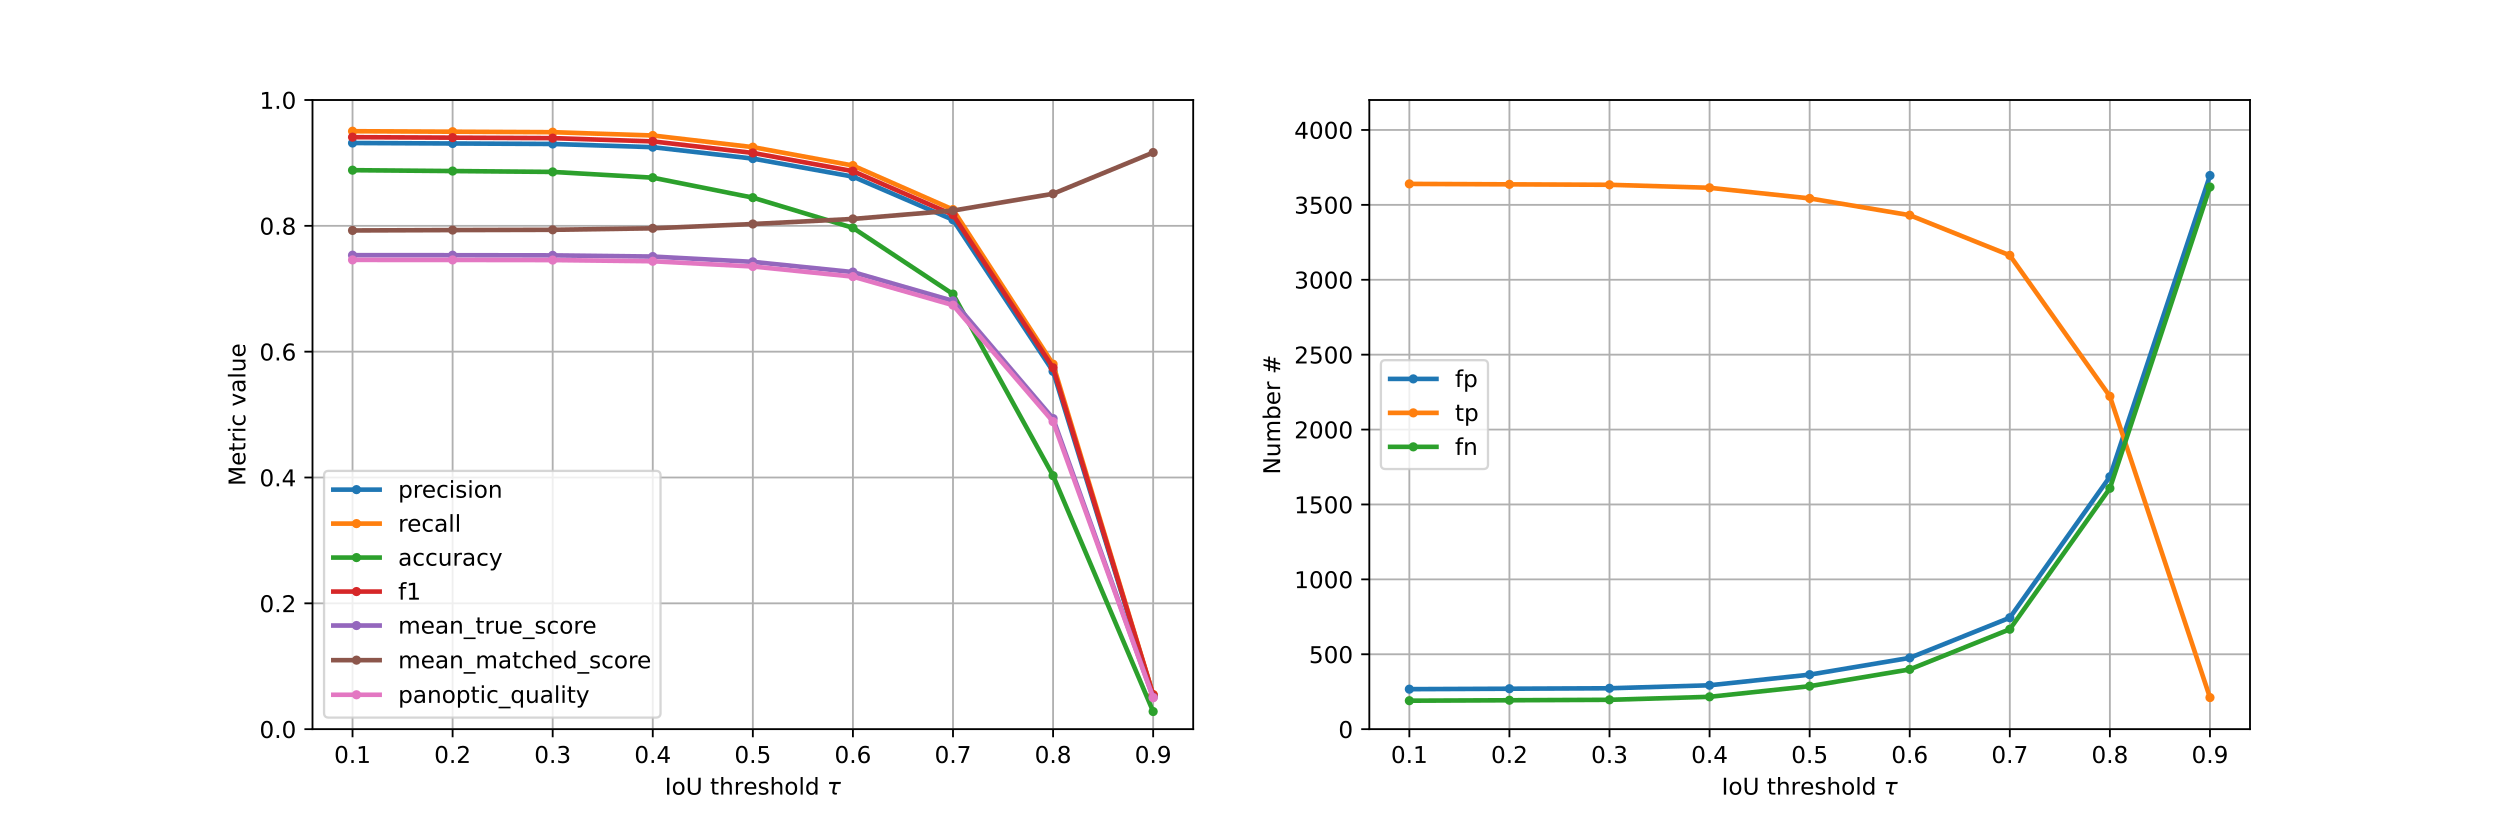 <?xml version="1.0" encoding="utf-8" standalone="no"?>
<!DOCTYPE svg PUBLIC "-//W3C//DTD SVG 1.1//EN"
  "http://www.w3.org/Graphics/SVG/1.1/DTD/svg11.dtd">
<!-- Created with matplotlib (https://matplotlib.org/) -->
<svg height="360pt" version="1.1" viewBox="0 0 1080 360" width="1080pt" xmlns="http://www.w3.org/2000/svg" xmlns:xlink="http://www.w3.org/1999/xlink">
 <defs>
  <style type="text/css">
*{stroke-linecap:butt;stroke-linejoin:round;}
  </style>
 </defs>
 <g id="figure_1">
  <g id="patch_1">
   <path d="M 0 360 
L 1080 360 
L 1080 0 
L 0 0 
z
" style="fill:#ffffff;"/>
  </g>
  <g id="axes_1">
   <g id="patch_2">
    <path d="M 135 315 
L 515.455 315 
L 515.455 43.2 
L 135 43.2 
z
" style="fill:#ffffff;"/>
   </g>
   <g id="matplotlib.axis_1">
    <g id="xtick_1">
     <g id="line2d_1">
      <path clip-path="url(#p1fe4dd21c9)" d="M 152.293 315 
L 152.293 43.2 
" style="fill:none;stroke:#b0b0b0;stroke-linecap:square;stroke-width:0.8;"/>
     </g>
     <g id="line2d_2">
      <defs>
       <path d="M 0 0 
L 0 3.5 
" id="m01f41cd149" style="stroke:#000000;stroke-width:0.8;"/>
      </defs>
      <g>
       <use style="stroke:#000000;stroke-width:0.8;" x="152.293" xlink:href="#m01f41cd149" y="315"/>
      </g>
     </g>
     <g id="text_1">
      <!-- 0.1 -->
      <defs>
       <path d="M 31.781 66.406 
Q 24.172 66.406 20.328 58.906 
Q 16.5 51.422 16.5 36.375 
Q 16.5 21.391 20.328 13.891 
Q 24.172 6.391 31.781 6.391 
Q 39.453 6.391 43.281 13.891 
Q 47.125 21.391 47.125 36.375 
Q 47.125 51.422 43.281 58.906 
Q 39.453 66.406 31.781 66.406 
z
M 31.781 74.219 
Q 44.047 74.219 50.516 64.516 
Q 56.984 54.828 56.984 36.375 
Q 56.984 17.969 50.516 8.266 
Q 44.047 -1.422 31.781 -1.422 
Q 19.531 -1.422 13.062 8.266 
Q 6.594 17.969 6.594 36.375 
Q 6.594 54.828 13.062 64.516 
Q 19.531 74.219 31.781 74.219 
z
" id="DejaVuSans-48"/>
       <path d="M 10.688 12.406 
L 21 12.406 
L 21 0 
L 10.688 0 
z
" id="DejaVuSans-46"/>
       <path d="M 12.406 8.297 
L 28.516 8.297 
L 28.516 63.922 
L 10.984 60.406 
L 10.984 69.391 
L 28.422 72.906 
L 38.281 72.906 
L 38.281 8.297 
L 54.391 8.297 
L 54.391 0 
L 12.406 0 
z
" id="DejaVuSans-49"/>
      </defs>
      <g transform="translate(144.342 329.598)scale(0.1 -0.1)">
       <use xlink:href="#DejaVuSans-48"/>
       <use x="63.623" xlink:href="#DejaVuSans-46"/>
       <use x="95.41" xlink:href="#DejaVuSans-49"/>
      </g>
     </g>
    </g>
    <g id="xtick_2">
     <g id="line2d_3">
      <path clip-path="url(#p1fe4dd21c9)" d="M 195.527 315 
L 195.527 43.2 
" style="fill:none;stroke:#b0b0b0;stroke-linecap:square;stroke-width:0.8;"/>
     </g>
     <g id="line2d_4">
      <g>
       <use style="stroke:#000000;stroke-width:0.8;" x="195.527" xlink:href="#m01f41cd149" y="315"/>
      </g>
     </g>
     <g id="text_2">
      <!-- 0.2 -->
      <defs>
       <path d="M 19.188 8.297 
L 53.609 8.297 
L 53.609 0 
L 7.328 0 
L 7.328 8.297 
Q 12.938 14.109 22.625 23.891 
Q 32.328 33.688 34.812 36.531 
Q 39.547 41.844 41.422 45.531 
Q 43.312 49.219 43.312 52.781 
Q 43.312 58.594 39.234 62.25 
Q 35.156 65.922 28.609 65.922 
Q 23.969 65.922 18.812 64.312 
Q 13.672 62.703 7.812 59.422 
L 7.812 69.391 
Q 13.766 71.781 18.938 73 
Q 24.125 74.219 28.422 74.219 
Q 39.75 74.219 46.484 68.547 
Q 53.219 62.891 53.219 53.422 
Q 53.219 48.922 51.531 44.891 
Q 49.859 40.875 45.406 35.406 
Q 44.188 33.984 37.641 27.219 
Q 31.109 20.453 19.188 8.297 
z
" id="DejaVuSans-50"/>
      </defs>
      <g transform="translate(187.575 329.598)scale(0.1 -0.1)">
       <use xlink:href="#DejaVuSans-48"/>
       <use x="63.623" xlink:href="#DejaVuSans-46"/>
       <use x="95.41" xlink:href="#DejaVuSans-50"/>
      </g>
     </g>
    </g>
    <g id="xtick_3">
     <g id="line2d_5">
      <path clip-path="url(#p1fe4dd21c9)" d="M 238.76 315 
L 238.76 43.2 
" style="fill:none;stroke:#b0b0b0;stroke-linecap:square;stroke-width:0.8;"/>
     </g>
     <g id="line2d_6">
      <g>
       <use style="stroke:#000000;stroke-width:0.8;" x="238.76" xlink:href="#m01f41cd149" y="315"/>
      </g>
     </g>
     <g id="text_3">
      <!-- 0.3 -->
      <defs>
       <path d="M 40.578 39.312 
Q 47.656 37.797 51.625 33 
Q 55.609 28.219 55.609 21.188 
Q 55.609 10.406 48.188 4.484 
Q 40.766 -1.422 27.094 -1.422 
Q 22.516 -1.422 17.656 -0.516 
Q 12.797 0.391 7.625 2.203 
L 7.625 11.719 
Q 11.719 9.328 16.594 8.109 
Q 21.484 6.891 26.812 6.891 
Q 36.078 6.891 40.938 10.547 
Q 45.797 14.203 45.797 21.188 
Q 45.797 27.641 41.281 31.266 
Q 36.766 34.906 28.719 34.906 
L 20.219 34.906 
L 20.219 43.016 
L 29.109 43.016 
Q 36.375 43.016 40.234 45.922 
Q 44.094 48.828 44.094 54.297 
Q 44.094 59.906 40.109 62.906 
Q 36.141 65.922 28.719 65.922 
Q 24.656 65.922 20.016 65.031 
Q 15.375 64.156 9.812 62.312 
L 9.812 71.094 
Q 15.438 72.656 20.344 73.438 
Q 25.25 74.219 29.594 74.219 
Q 40.828 74.219 47.359 69.109 
Q 53.906 64.016 53.906 55.328 
Q 53.906 49.266 50.438 45.094 
Q 46.969 40.922 40.578 39.312 
z
" id="DejaVuSans-51"/>
      </defs>
      <g transform="translate(230.809 329.598)scale(0.1 -0.1)">
       <use xlink:href="#DejaVuSans-48"/>
       <use x="63.623" xlink:href="#DejaVuSans-46"/>
       <use x="95.41" xlink:href="#DejaVuSans-51"/>
      </g>
     </g>
    </g>
    <g id="xtick_4">
     <g id="line2d_7">
      <path clip-path="url(#p1fe4dd21c9)" d="M 281.994 315 
L 281.994 43.2 
" style="fill:none;stroke:#b0b0b0;stroke-linecap:square;stroke-width:0.8;"/>
     </g>
     <g id="line2d_8">
      <g>
       <use style="stroke:#000000;stroke-width:0.8;" x="281.994" xlink:href="#m01f41cd149" y="315"/>
      </g>
     </g>
     <g id="text_4">
      <!-- 0.4 -->
      <defs>
       <path d="M 37.797 64.312 
L 12.891 25.391 
L 37.797 25.391 
z
M 35.203 72.906 
L 47.609 72.906 
L 47.609 25.391 
L 58.016 25.391 
L 58.016 17.188 
L 47.609 17.188 
L 47.609 0 
L 37.797 0 
L 37.797 17.188 
L 4.891 17.188 
L 4.891 26.703 
z
" id="DejaVuSans-52"/>
      </defs>
      <g transform="translate(274.042 329.598)scale(0.1 -0.1)">
       <use xlink:href="#DejaVuSans-48"/>
       <use x="63.623" xlink:href="#DejaVuSans-46"/>
       <use x="95.41" xlink:href="#DejaVuSans-52"/>
      </g>
     </g>
    </g>
    <g id="xtick_5">
     <g id="line2d_9">
      <path clip-path="url(#p1fe4dd21c9)" d="M 325.227 315 
L 325.227 43.2 
" style="fill:none;stroke:#b0b0b0;stroke-linecap:square;stroke-width:0.8;"/>
     </g>
     <g id="line2d_10">
      <g>
       <use style="stroke:#000000;stroke-width:0.8;" x="325.227" xlink:href="#m01f41cd149" y="315"/>
      </g>
     </g>
     <g id="text_5">
      <!-- 0.5 -->
      <defs>
       <path d="M 10.797 72.906 
L 49.516 72.906 
L 49.516 64.594 
L 19.828 64.594 
L 19.828 46.734 
Q 21.969 47.469 24.109 47.828 
Q 26.266 48.188 28.422 48.188 
Q 40.625 48.188 47.75 41.5 
Q 54.891 34.812 54.891 23.391 
Q 54.891 11.625 47.562 5.094 
Q 40.234 -1.422 26.906 -1.422 
Q 22.312 -1.422 17.547 -0.641 
Q 12.797 0.141 7.719 1.703 
L 7.719 11.625 
Q 12.109 9.234 16.797 8.062 
Q 21.484 6.891 26.703 6.891 
Q 35.156 6.891 40.078 11.328 
Q 45.016 15.766 45.016 23.391 
Q 45.016 31 40.078 35.438 
Q 35.156 39.891 26.703 39.891 
Q 22.75 39.891 18.812 39.016 
Q 14.891 38.141 10.797 36.281 
z
" id="DejaVuSans-53"/>
      </defs>
      <g transform="translate(317.276 329.598)scale(0.1 -0.1)">
       <use xlink:href="#DejaVuSans-48"/>
       <use x="63.623" xlink:href="#DejaVuSans-46"/>
       <use x="95.41" xlink:href="#DejaVuSans-53"/>
      </g>
     </g>
    </g>
    <g id="xtick_6">
     <g id="line2d_11">
      <path clip-path="url(#p1fe4dd21c9)" d="M 368.461 315 
L 368.461 43.2 
" style="fill:none;stroke:#b0b0b0;stroke-linecap:square;stroke-width:0.8;"/>
     </g>
     <g id="line2d_12">
      <g>
       <use style="stroke:#000000;stroke-width:0.8;" x="368.461" xlink:href="#m01f41cd149" y="315"/>
      </g>
     </g>
     <g id="text_6">
      <!-- 0.6 -->
      <defs>
       <path d="M 33.016 40.375 
Q 26.375 40.375 22.484 35.828 
Q 18.609 31.297 18.609 23.391 
Q 18.609 15.531 22.484 10.953 
Q 26.375 6.391 33.016 6.391 
Q 39.656 6.391 43.531 10.953 
Q 47.406 15.531 47.406 23.391 
Q 47.406 31.297 43.531 35.828 
Q 39.656 40.375 33.016 40.375 
z
M 52.594 71.297 
L 52.594 62.312 
Q 48.875 64.062 45.094 64.984 
Q 41.312 65.922 37.594 65.922 
Q 27.828 65.922 22.672 59.328 
Q 17.531 52.734 16.797 39.406 
Q 19.672 43.656 24.016 45.922 
Q 28.375 48.188 33.594 48.188 
Q 44.578 48.188 50.953 41.516 
Q 57.328 34.859 57.328 23.391 
Q 57.328 12.156 50.688 5.359 
Q 44.047 -1.422 33.016 -1.422 
Q 20.359 -1.422 13.672 8.266 
Q 6.984 17.969 6.984 36.375 
Q 6.984 53.656 15.188 63.938 
Q 23.391 74.219 37.203 74.219 
Q 40.922 74.219 44.703 73.484 
Q 48.484 72.75 52.594 71.297 
z
" id="DejaVuSans-54"/>
      </defs>
      <g transform="translate(360.509 329.598)scale(0.1 -0.1)">
       <use xlink:href="#DejaVuSans-48"/>
       <use x="63.623" xlink:href="#DejaVuSans-46"/>
       <use x="95.41" xlink:href="#DejaVuSans-54"/>
      </g>
     </g>
    </g>
    <g id="xtick_7">
     <g id="line2d_13">
      <path clip-path="url(#p1fe4dd21c9)" d="M 411.694 315 
L 411.694 43.2 
" style="fill:none;stroke:#b0b0b0;stroke-linecap:square;stroke-width:0.8;"/>
     </g>
     <g id="line2d_14">
      <g>
       <use style="stroke:#000000;stroke-width:0.8;" x="411.694" xlink:href="#m01f41cd149" y="315"/>
      </g>
     </g>
     <g id="text_7">
      <!-- 0.7 -->
      <defs>
       <path d="M 8.203 72.906 
L 55.078 72.906 
L 55.078 68.703 
L 28.609 0 
L 18.312 0 
L 43.219 64.594 
L 8.203 64.594 
z
" id="DejaVuSans-55"/>
      </defs>
      <g transform="translate(403.743 329.598)scale(0.1 -0.1)">
       <use xlink:href="#DejaVuSans-48"/>
       <use x="63.623" xlink:href="#DejaVuSans-46"/>
       <use x="95.41" xlink:href="#DejaVuSans-55"/>
      </g>
     </g>
    </g>
    <g id="xtick_8">
     <g id="line2d_15">
      <path clip-path="url(#p1fe4dd21c9)" d="M 454.928 315 
L 454.928 43.2 
" style="fill:none;stroke:#b0b0b0;stroke-linecap:square;stroke-width:0.8;"/>
     </g>
     <g id="line2d_16">
      <g>
       <use style="stroke:#000000;stroke-width:0.8;" x="454.928" xlink:href="#m01f41cd149" y="315"/>
      </g>
     </g>
     <g id="text_8">
      <!-- 0.8 -->
      <defs>
       <path d="M 31.781 34.625 
Q 24.75 34.625 20.719 30.859 
Q 16.703 27.094 16.703 20.516 
Q 16.703 13.922 20.719 10.156 
Q 24.75 6.391 31.781 6.391 
Q 38.812 6.391 42.859 10.172 
Q 46.922 13.969 46.922 20.516 
Q 46.922 27.094 42.891 30.859 
Q 38.875 34.625 31.781 34.625 
z
M 21.922 38.812 
Q 15.578 40.375 12.031 44.719 
Q 8.5 49.078 8.5 55.328 
Q 8.5 64.062 14.719 69.141 
Q 20.953 74.219 31.781 74.219 
Q 42.672 74.219 48.875 69.141 
Q 55.078 64.062 55.078 55.328 
Q 55.078 49.078 51.531 44.719 
Q 48 40.375 41.703 38.812 
Q 48.828 37.156 52.797 32.312 
Q 56.781 27.484 56.781 20.516 
Q 56.781 9.906 50.312 4.234 
Q 43.844 -1.422 31.781 -1.422 
Q 19.734 -1.422 13.25 4.234 
Q 6.781 9.906 6.781 20.516 
Q 6.781 27.484 10.781 32.312 
Q 14.797 37.156 21.922 38.812 
z
M 18.312 54.391 
Q 18.312 48.734 21.844 45.562 
Q 25.391 42.391 31.781 42.391 
Q 38.141 42.391 41.719 45.562 
Q 45.312 48.734 45.312 54.391 
Q 45.312 60.062 41.719 63.234 
Q 38.141 66.406 31.781 66.406 
Q 25.391 66.406 21.844 63.234 
Q 18.312 60.062 18.312 54.391 
z
" id="DejaVuSans-56"/>
      </defs>
      <g transform="translate(446.976 329.598)scale(0.1 -0.1)">
       <use xlink:href="#DejaVuSans-48"/>
       <use x="63.623" xlink:href="#DejaVuSans-46"/>
       <use x="95.41" xlink:href="#DejaVuSans-56"/>
      </g>
     </g>
    </g>
    <g id="xtick_9">
     <g id="line2d_17">
      <path clip-path="url(#p1fe4dd21c9)" d="M 498.161 315 
L 498.161 43.2 
" style="fill:none;stroke:#b0b0b0;stroke-linecap:square;stroke-width:0.8;"/>
     </g>
     <g id="line2d_18">
      <g>
       <use style="stroke:#000000;stroke-width:0.8;" x="498.161" xlink:href="#m01f41cd149" y="315"/>
      </g>
     </g>
     <g id="text_9">
      <!-- 0.9 -->
      <defs>
       <path d="M 10.984 1.516 
L 10.984 10.5 
Q 14.703 8.734 18.5 7.812 
Q 22.312 6.891 25.984 6.891 
Q 35.75 6.891 40.891 13.453 
Q 46.047 20.016 46.781 33.406 
Q 43.953 29.203 39.594 26.953 
Q 35.25 24.703 29.984 24.703 
Q 19.047 24.703 12.672 31.312 
Q 6.297 37.938 6.297 49.422 
Q 6.297 60.641 12.938 67.422 
Q 19.578 74.219 30.609 74.219 
Q 43.266 74.219 49.922 64.516 
Q 56.594 54.828 56.594 36.375 
Q 56.594 19.141 48.406 8.859 
Q 40.234 -1.422 26.422 -1.422 
Q 22.703 -1.422 18.891 -0.688 
Q 15.094 0.047 10.984 1.516 
z
M 30.609 32.422 
Q 37.25 32.422 41.125 36.953 
Q 45.016 41.5 45.016 49.422 
Q 45.016 57.281 41.125 61.844 
Q 37.25 66.406 30.609 66.406 
Q 23.969 66.406 20.094 61.844 
Q 16.219 57.281 16.219 49.422 
Q 16.219 41.5 20.094 36.953 
Q 23.969 32.422 30.609 32.422 
z
" id="DejaVuSans-57"/>
      </defs>
      <g transform="translate(490.21 329.598)scale(0.1 -0.1)">
       <use xlink:href="#DejaVuSans-48"/>
       <use x="63.623" xlink:href="#DejaVuSans-46"/>
       <use x="95.41" xlink:href="#DejaVuSans-57"/>
      </g>
     </g>
    </g>
    <g id="text_10">
     <!-- IoU threshold $\tau$ -->
     <defs>
      <path d="M 9.812 72.906 
L 19.672 72.906 
L 19.672 0 
L 9.812 0 
z
" id="DejaVuSans-73"/>
      <path d="M 30.609 48.391 
Q 23.391 48.391 19.188 42.75 
Q 14.984 37.109 14.984 27.297 
Q 14.984 17.484 19.156 11.844 
Q 23.344 6.203 30.609 6.203 
Q 37.797 6.203 41.984 11.859 
Q 46.188 17.531 46.188 27.297 
Q 46.188 37.016 41.984 42.703 
Q 37.797 48.391 30.609 48.391 
z
M 30.609 56 
Q 42.328 56 49.016 48.375 
Q 55.719 40.766 55.719 27.297 
Q 55.719 13.875 49.016 6.219 
Q 42.328 -1.422 30.609 -1.422 
Q 18.844 -1.422 12.172 6.219 
Q 5.516 13.875 5.516 27.297 
Q 5.516 40.766 12.172 48.375 
Q 18.844 56 30.609 56 
z
" id="DejaVuSans-111"/>
      <path d="M 8.688 72.906 
L 18.609 72.906 
L 18.609 28.609 
Q 18.609 16.891 22.844 11.734 
Q 27.094 6.594 36.625 6.594 
Q 46.094 6.594 50.344 11.734 
Q 54.594 16.891 54.594 28.609 
L 54.594 72.906 
L 64.5 72.906 
L 64.5 27.391 
Q 64.5 13.141 57.438 5.859 
Q 50.391 -1.422 36.625 -1.422 
Q 22.797 -1.422 15.734 5.859 
Q 8.688 13.141 8.688 27.391 
z
" id="DejaVuSans-85"/>
      <path id="DejaVuSans-32"/>
      <path d="M 18.312 70.219 
L 18.312 54.688 
L 36.812 54.688 
L 36.812 47.703 
L 18.312 47.703 
L 18.312 18.016 
Q 18.312 11.328 20.141 9.422 
Q 21.969 7.516 27.594 7.516 
L 36.812 7.516 
L 36.812 0 
L 27.594 0 
Q 17.188 0 13.234 3.875 
Q 9.281 7.766 9.281 18.016 
L 9.281 47.703 
L 2.688 47.703 
L 2.688 54.688 
L 9.281 54.688 
L 9.281 70.219 
z
" id="DejaVuSans-116"/>
      <path d="M 54.891 33.016 
L 54.891 0 
L 45.906 0 
L 45.906 32.719 
Q 45.906 40.484 42.875 44.328 
Q 39.844 48.188 33.797 48.188 
Q 26.516 48.188 22.312 43.547 
Q 18.109 38.922 18.109 30.906 
L 18.109 0 
L 9.078 0 
L 9.078 75.984 
L 18.109 75.984 
L 18.109 46.188 
Q 21.344 51.125 25.703 53.562 
Q 30.078 56 35.797 56 
Q 45.219 56 50.047 50.172 
Q 54.891 44.344 54.891 33.016 
z
" id="DejaVuSans-104"/>
      <path d="M 41.109 46.297 
Q 39.594 47.172 37.812 47.578 
Q 36.031 48 33.891 48 
Q 26.266 48 22.188 43.047 
Q 18.109 38.094 18.109 28.812 
L 18.109 0 
L 9.078 0 
L 9.078 54.688 
L 18.109 54.688 
L 18.109 46.188 
Q 20.953 51.172 25.484 53.578 
Q 30.031 56 36.531 56 
Q 37.453 56 38.578 55.875 
Q 39.703 55.766 41.062 55.516 
z
" id="DejaVuSans-114"/>
      <path d="M 56.203 29.594 
L 56.203 25.203 
L 14.891 25.203 
Q 15.484 15.922 20.484 11.062 
Q 25.484 6.203 34.422 6.203 
Q 39.594 6.203 44.453 7.469 
Q 49.312 8.734 54.109 11.281 
L 54.109 2.781 
Q 49.266 0.734 44.188 -0.344 
Q 39.109 -1.422 33.891 -1.422 
Q 20.797 -1.422 13.156 6.188 
Q 5.516 13.812 5.516 26.812 
Q 5.516 40.234 12.766 48.109 
Q 20.016 56 32.328 56 
Q 43.359 56 49.781 48.891 
Q 56.203 41.797 56.203 29.594 
z
M 47.219 32.234 
Q 47.125 39.594 43.094 43.984 
Q 39.062 48.391 32.422 48.391 
Q 24.906 48.391 20.391 44.141 
Q 15.875 39.891 15.188 32.172 
z
" id="DejaVuSans-101"/>
      <path d="M 44.281 53.078 
L 44.281 44.578 
Q 40.484 46.531 36.375 47.5 
Q 32.281 48.484 27.875 48.484 
Q 21.188 48.484 17.844 46.438 
Q 14.5 44.391 14.5 40.281 
Q 14.5 37.156 16.891 35.375 
Q 19.281 33.594 26.516 31.984 
L 29.594 31.297 
Q 39.156 29.25 43.188 25.516 
Q 47.219 21.781 47.219 15.094 
Q 47.219 7.469 41.188 3.016 
Q 35.156 -1.422 24.609 -1.422 
Q 20.219 -1.422 15.453 -0.562 
Q 10.688 0.297 5.422 2 
L 5.422 11.281 
Q 10.406 8.688 15.234 7.391 
Q 20.062 6.109 24.812 6.109 
Q 31.156 6.109 34.562 8.281 
Q 37.984 10.453 37.984 14.406 
Q 37.984 18.062 35.516 20.016 
Q 33.062 21.969 24.703 23.781 
L 21.578 24.516 
Q 13.234 26.266 9.516 29.906 
Q 5.812 33.547 5.812 39.891 
Q 5.812 47.609 11.281 51.797 
Q 16.75 56 26.812 56 
Q 31.781 56 36.172 55.266 
Q 40.578 54.547 44.281 53.078 
z
" id="DejaVuSans-115"/>
      <path d="M 9.422 75.984 
L 18.406 75.984 
L 18.406 0 
L 9.422 0 
z
" id="DejaVuSans-108"/>
      <path d="M 45.406 46.391 
L 45.406 75.984 
L 54.391 75.984 
L 54.391 0 
L 45.406 0 
L 45.406 8.203 
Q 42.578 3.328 38.25 0.953 
Q 33.938 -1.422 27.875 -1.422 
Q 17.969 -1.422 11.734 6.484 
Q 5.516 14.406 5.516 27.297 
Q 5.516 40.188 11.734 48.094 
Q 17.969 56 27.875 56 
Q 33.938 56 38.25 53.625 
Q 42.578 51.266 45.406 46.391 
z
M 14.797 27.297 
Q 14.797 17.391 18.875 11.75 
Q 22.953 6.109 30.078 6.109 
Q 37.203 6.109 41.297 11.75 
Q 45.406 17.391 45.406 27.297 
Q 45.406 37.203 41.297 42.844 
Q 37.203 48.484 30.078 48.484 
Q 22.953 48.484 18.875 42.844 
Q 14.797 37.203 14.797 27.297 
z
" id="DejaVuSans-100"/>
      <path d="M 32.859 9.969 
Q 34.188 7.625 39.453 7.625 
L 43.75 7.625 
L 42.281 0 
L 36.922 0 
Q 28.125 0 25 4.688 
Q 21.922 9.469 23.969 19.828 
L 29 45.703 
L 8.453 45.703 
L 10.203 54.688 
L 60.641 54.688 
L 58.891 45.703 
L 38.188 45.703 
L 33.016 19.281 
Q 31.641 12.203 32.859 9.969 
z
" id="DejaVuSans-Oblique-964"/>
     </defs>
     <g transform="translate(287.177 343.277)scale(0.1 -0.1)">
      <use transform="translate(0 0.016)" xlink:href="#DejaVuSans-73"/>
      <use transform="translate(29.492 0.016)" xlink:href="#DejaVuSans-111"/>
      <use transform="translate(90.674 0.016)" xlink:href="#DejaVuSans-85"/>
      <use transform="translate(163.867 0.016)" xlink:href="#DejaVuSans-32"/>
      <use transform="translate(195.654 0.016)" xlink:href="#DejaVuSans-116"/>
      <use transform="translate(234.863 0.016)" xlink:href="#DejaVuSans-104"/>
      <use transform="translate(298.242 0.016)" xlink:href="#DejaVuSans-114"/>
      <use transform="translate(339.355 0.016)" xlink:href="#DejaVuSans-101"/>
      <use transform="translate(400.879 0.016)" xlink:href="#DejaVuSans-115"/>
      <use transform="translate(452.979 0.016)" xlink:href="#DejaVuSans-104"/>
      <use transform="translate(516.357 0.016)" xlink:href="#DejaVuSans-111"/>
      <use transform="translate(577.539 0.016)" xlink:href="#DejaVuSans-108"/>
      <use transform="translate(605.322 0.016)" xlink:href="#DejaVuSans-100"/>
      <use transform="translate(668.799 0.016)" xlink:href="#DejaVuSans-32"/>
      <use transform="translate(700.586 0.016)" xlink:href="#DejaVuSans-Oblique-964"/>
     </g>
    </g>
   </g>
   <g id="matplotlib.axis_2">
    <g id="ytick_1">
     <g id="line2d_19">
      <path clip-path="url(#p1fe4dd21c9)" d="M 135 315 
L 515.455 315 
" style="fill:none;stroke:#b0b0b0;stroke-linecap:square;stroke-width:0.8;"/>
     </g>
     <g id="line2d_20">
      <defs>
       <path d="M 0 0 
L -3.5 0 
" id="mab2e2f431e" style="stroke:#000000;stroke-width:0.8;"/>
      </defs>
      <g>
       <use style="stroke:#000000;stroke-width:0.8;" x="135" xlink:href="#mab2e2f431e" y="315"/>
      </g>
     </g>
     <g id="text_11">
      <!-- 0.0 -->
      <g transform="translate(112.097 318.799)scale(0.1 -0.1)">
       <use xlink:href="#DejaVuSans-48"/>
       <use x="63.623" xlink:href="#DejaVuSans-46"/>
       <use x="95.41" xlink:href="#DejaVuSans-48"/>
      </g>
     </g>
    </g>
    <g id="ytick_2">
     <g id="line2d_21">
      <path clip-path="url(#p1fe4dd21c9)" d="M 135 260.64 
L 515.455 260.64 
" style="fill:none;stroke:#b0b0b0;stroke-linecap:square;stroke-width:0.8;"/>
     </g>
     <g id="line2d_22">
      <g>
       <use style="stroke:#000000;stroke-width:0.8;" x="135" xlink:href="#mab2e2f431e" y="260.64"/>
      </g>
     </g>
     <g id="text_12">
      <!-- 0.2 -->
      <g transform="translate(112.097 264.439)scale(0.1 -0.1)">
       <use xlink:href="#DejaVuSans-48"/>
       <use x="63.623" xlink:href="#DejaVuSans-46"/>
       <use x="95.41" xlink:href="#DejaVuSans-50"/>
      </g>
     </g>
    </g>
    <g id="ytick_3">
     <g id="line2d_23">
      <path clip-path="url(#p1fe4dd21c9)" d="M 135 206.28 
L 515.455 206.28 
" style="fill:none;stroke:#b0b0b0;stroke-linecap:square;stroke-width:0.8;"/>
     </g>
     <g id="line2d_24">
      <g>
       <use style="stroke:#000000;stroke-width:0.8;" x="135" xlink:href="#mab2e2f431e" y="206.28"/>
      </g>
     </g>
     <g id="text_13">
      <!-- 0.4 -->
      <g transform="translate(112.097 210.079)scale(0.1 -0.1)">
       <use xlink:href="#DejaVuSans-48"/>
       <use x="63.623" xlink:href="#DejaVuSans-46"/>
       <use x="95.41" xlink:href="#DejaVuSans-52"/>
      </g>
     </g>
    </g>
    <g id="ytick_4">
     <g id="line2d_25">
      <path clip-path="url(#p1fe4dd21c9)" d="M 135 151.92 
L 515.455 151.92 
" style="fill:none;stroke:#b0b0b0;stroke-linecap:square;stroke-width:0.8;"/>
     </g>
     <g id="line2d_26">
      <g>
       <use style="stroke:#000000;stroke-width:0.8;" x="135" xlink:href="#mab2e2f431e" y="151.92"/>
      </g>
     </g>
     <g id="text_14">
      <!-- 0.6 -->
      <g transform="translate(112.097 155.719)scale(0.1 -0.1)">
       <use xlink:href="#DejaVuSans-48"/>
       <use x="63.623" xlink:href="#DejaVuSans-46"/>
       <use x="95.41" xlink:href="#DejaVuSans-54"/>
      </g>
     </g>
    </g>
    <g id="ytick_5">
     <g id="line2d_27">
      <path clip-path="url(#p1fe4dd21c9)" d="M 135 97.56 
L 515.455 97.56 
" style="fill:none;stroke:#b0b0b0;stroke-linecap:square;stroke-width:0.8;"/>
     </g>
     <g id="line2d_28">
      <g>
       <use style="stroke:#000000;stroke-width:0.8;" x="135" xlink:href="#mab2e2f431e" y="97.56"/>
      </g>
     </g>
     <g id="text_15">
      <!-- 0.8 -->
      <g transform="translate(112.097 101.359)scale(0.1 -0.1)">
       <use xlink:href="#DejaVuSans-48"/>
       <use x="63.623" xlink:href="#DejaVuSans-46"/>
       <use x="95.41" xlink:href="#DejaVuSans-56"/>
      </g>
     </g>
    </g>
    <g id="ytick_6">
     <g id="line2d_29">
      <path clip-path="url(#p1fe4dd21c9)" d="M 135 43.2 
L 515.455 43.2 
" style="fill:none;stroke:#b0b0b0;stroke-linecap:square;stroke-width:0.8;"/>
     </g>
     <g id="line2d_30">
      <g>
       <use style="stroke:#000000;stroke-width:0.8;" x="135" xlink:href="#mab2e2f431e" y="43.2"/>
      </g>
     </g>
     <g id="text_16">
      <!-- 1.0 -->
      <g transform="translate(112.097 46.999)scale(0.1 -0.1)">
       <use xlink:href="#DejaVuSans-49"/>
       <use x="63.623" xlink:href="#DejaVuSans-46"/>
       <use x="95.41" xlink:href="#DejaVuSans-48"/>
      </g>
     </g>
    </g>
    <g id="text_17">
     <!-- Metric value -->
     <defs>
      <path d="M 9.812 72.906 
L 24.516 72.906 
L 43.109 23.297 
L 61.812 72.906 
L 76.516 72.906 
L 76.516 0 
L 66.891 0 
L 66.891 64.016 
L 48.094 14.016 
L 38.188 14.016 
L 19.391 64.016 
L 19.391 0 
L 9.812 0 
z
" id="DejaVuSans-77"/>
      <path d="M 9.422 54.688 
L 18.406 54.688 
L 18.406 0 
L 9.422 0 
z
M 9.422 75.984 
L 18.406 75.984 
L 18.406 64.594 
L 9.422 64.594 
z
" id="DejaVuSans-105"/>
      <path d="M 48.781 52.594 
L 48.781 44.188 
Q 44.969 46.297 41.141 47.344 
Q 37.312 48.391 33.406 48.391 
Q 24.656 48.391 19.812 42.844 
Q 14.984 37.312 14.984 27.297 
Q 14.984 17.281 19.812 11.734 
Q 24.656 6.203 33.406 6.203 
Q 37.312 6.203 41.141 7.25 
Q 44.969 8.297 48.781 10.406 
L 48.781 2.094 
Q 45.016 0.344 40.984 -0.531 
Q 36.969 -1.422 32.422 -1.422 
Q 20.062 -1.422 12.781 6.344 
Q 5.516 14.109 5.516 27.297 
Q 5.516 40.672 12.859 48.328 
Q 20.219 56 33.016 56 
Q 37.156 56 41.109 55.141 
Q 45.062 54.297 48.781 52.594 
z
" id="DejaVuSans-99"/>
      <path d="M 2.984 54.688 
L 12.5 54.688 
L 29.594 8.797 
L 46.688 54.688 
L 56.203 54.688 
L 35.688 0 
L 23.484 0 
z
" id="DejaVuSans-118"/>
      <path d="M 34.281 27.484 
Q 23.391 27.484 19.188 25 
Q 14.984 22.516 14.984 16.5 
Q 14.984 11.719 18.141 8.906 
Q 21.297 6.109 26.703 6.109 
Q 34.188 6.109 38.703 11.406 
Q 43.219 16.703 43.219 25.484 
L 43.219 27.484 
z
M 52.203 31.203 
L 52.203 0 
L 43.219 0 
L 43.219 8.297 
Q 40.141 3.328 35.547 0.953 
Q 30.953 -1.422 24.312 -1.422 
Q 15.922 -1.422 10.953 3.297 
Q 6 8.016 6 15.922 
Q 6 25.141 12.172 29.828 
Q 18.359 34.516 30.609 34.516 
L 43.219 34.516 
L 43.219 35.406 
Q 43.219 41.609 39.141 45 
Q 35.062 48.391 27.688 48.391 
Q 23 48.391 18.547 47.266 
Q 14.109 46.141 10.016 43.891 
L 10.016 52.203 
Q 14.938 54.109 19.578 55.047 
Q 24.219 56 28.609 56 
Q 40.484 56 46.344 49.844 
Q 52.203 43.703 52.203 31.203 
z
" id="DejaVuSans-97"/>
      <path d="M 8.5 21.578 
L 8.5 54.688 
L 17.484 54.688 
L 17.484 21.922 
Q 17.484 14.156 20.5 10.266 
Q 23.531 6.391 29.594 6.391 
Q 36.859 6.391 41.078 11.031 
Q 45.312 15.672 45.312 23.688 
L 45.312 54.688 
L 54.297 54.688 
L 54.297 0 
L 45.312 0 
L 45.312 8.406 
Q 42.047 3.422 37.719 1 
Q 33.406 -1.422 27.688 -1.422 
Q 18.266 -1.422 13.375 4.438 
Q 8.5 10.297 8.5 21.578 
z
M 31.109 56 
z
" id="DejaVuSans-117"/>
     </defs>
     <g transform="translate(106.017 209.891)rotate(-90)scale(0.1 -0.1)">
      <use xlink:href="#DejaVuSans-77"/>
      <use x="86.279" xlink:href="#DejaVuSans-101"/>
      <use x="147.803" xlink:href="#DejaVuSans-116"/>
      <use x="187.012" xlink:href="#DejaVuSans-114"/>
      <use x="228.125" xlink:href="#DejaVuSans-105"/>
      <use x="255.908" xlink:href="#DejaVuSans-99"/>
      <use x="310.889" xlink:href="#DejaVuSans-32"/>
      <use x="342.676" xlink:href="#DejaVuSans-118"/>
      <use x="401.855" xlink:href="#DejaVuSans-97"/>
      <use x="463.135" xlink:href="#DejaVuSans-108"/>
      <use x="490.918" xlink:href="#DejaVuSans-117"/>
      <use x="554.297" xlink:href="#DejaVuSans-101"/>
     </g>
    </g>
   </g>
   <g id="line2d_31">
    <path clip-path="url(#p1fe4dd21c9)" d="M 152.293 61.775 
L 195.527 61.983 
L 238.76 62.192 
L 281.994 63.583 
L 325.227 68.523 
L 368.461 76.314 
L 411.694 94.958 
L 454.928 160.421 
L 498.161 300.321 
" style="fill:none;stroke:#1f77b4;stroke-linecap:square;stroke-width:2;"/>
    <defs>
     <path d="M 0 1.5 
C 0.398 1.5 0.779 1.342 1.061 1.061 
C 1.342 0.779 1.5 0.398 1.5 0 
C 1.5 -0.398 1.342 -0.779 1.061 -1.061 
C 0.779 -1.342 0.398 -1.5 0 -1.5 
C -0.398 -1.5 -0.779 -1.342 -1.061 -1.061 
C -1.342 -0.779 -1.5 -0.398 -1.5 0 
C -1.5 0.398 -1.342 0.779 -1.061 1.061 
C -0.779 1.342 -0.398 1.5 0 1.5 
z
" id="mb6b3bd02ac" style="stroke:#1f77b4;"/>
    </defs>
    <g clip-path="url(#p1fe4dd21c9)">
     <use style="fill:#1f77b4;stroke:#1f77b4;" x="152.293" xlink:href="#mb6b3bd02ac" y="61.775"/>
     <use style="fill:#1f77b4;stroke:#1f77b4;" x="195.527" xlink:href="#mb6b3bd02ac" y="61.983"/>
     <use style="fill:#1f77b4;stroke:#1f77b4;" x="238.76" xlink:href="#mb6b3bd02ac" y="62.192"/>
     <use style="fill:#1f77b4;stroke:#1f77b4;" x="281.994" xlink:href="#mb6b3bd02ac" y="63.583"/>
     <use style="fill:#1f77b4;stroke:#1f77b4;" x="325.227" xlink:href="#mb6b3bd02ac" y="68.523"/>
     <use style="fill:#1f77b4;stroke:#1f77b4;" x="368.461" xlink:href="#mb6b3bd02ac" y="76.314"/>
     <use style="fill:#1f77b4;stroke:#1f77b4;" x="411.694" xlink:href="#mb6b3bd02ac" y="94.958"/>
     <use style="fill:#1f77b4;stroke:#1f77b4;" x="454.928" xlink:href="#mb6b3bd02ac" y="160.421"/>
     <use style="fill:#1f77b4;stroke:#1f77b4;" x="498.161" xlink:href="#mb6b3bd02ac" y="300.321"/>
    </g>
   </g>
   <g id="line2d_32">
    <path clip-path="url(#p1fe4dd21c9)" d="M 152.293 56.684 
L 195.527 56.896 
L 238.76 57.109 
L 281.994 58.529 
L 325.227 63.567 
L 368.461 71.515 
L 411.694 90.534 
L 454.928 157.313 
L 498.161 300.026 
" style="fill:none;stroke:#ff7f0e;stroke-linecap:square;stroke-width:2;"/>
    <defs>
     <path d="M 0 1.5 
C 0.398 1.5 0.779 1.342 1.061 1.061 
C 1.342 0.779 1.5 0.398 1.5 0 
C 1.5 -0.398 1.342 -0.779 1.061 -1.061 
C 0.779 -1.342 0.398 -1.5 0 -1.5 
C -0.398 -1.5 -0.779 -1.342 -1.061 -1.061 
C -1.342 -0.779 -1.5 -0.398 -1.5 0 
C -1.5 0.398 -1.342 0.779 -1.061 1.061 
C -0.779 1.342 -0.398 1.5 0 1.5 
z
" id="m5a4472035f" style="stroke:#ff7f0e;"/>
    </defs>
    <g clip-path="url(#p1fe4dd21c9)">
     <use style="fill:#ff7f0e;stroke:#ff7f0e;" x="152.293" xlink:href="#m5a4472035f" y="56.684"/>
     <use style="fill:#ff7f0e;stroke:#ff7f0e;" x="195.527" xlink:href="#m5a4472035f" y="56.896"/>
     <use style="fill:#ff7f0e;stroke:#ff7f0e;" x="238.76" xlink:href="#m5a4472035f" y="57.109"/>
     <use style="fill:#ff7f0e;stroke:#ff7f0e;" x="281.994" xlink:href="#m5a4472035f" y="58.529"/>
     <use style="fill:#ff7f0e;stroke:#ff7f0e;" x="325.227" xlink:href="#m5a4472035f" y="63.567"/>
     <use style="fill:#ff7f0e;stroke:#ff7f0e;" x="368.461" xlink:href="#m5a4472035f" y="71.515"/>
     <use style="fill:#ff7f0e;stroke:#ff7f0e;" x="411.694" xlink:href="#m5a4472035f" y="90.534"/>
     <use style="fill:#ff7f0e;stroke:#ff7f0e;" x="454.928" xlink:href="#m5a4472035f" y="157.313"/>
     <use style="fill:#ff7f0e;stroke:#ff7f0e;" x="498.161" xlink:href="#m5a4472035f" y="300.026"/>
    </g>
   </g>
   <g id="line2d_33">
    <path clip-path="url(#p1fe4dd21c9)" d="M 152.293 73.518 
L 195.527 73.894 
L 238.76 74.269 
L 281.994 76.755 
L 325.227 85.389 
L 368.461 98.431 
L 411.694 127.046 
L 454.928 205.491 
L 498.161 307.38 
" style="fill:none;stroke:#2ca02c;stroke-linecap:square;stroke-width:2;"/>
    <defs>
     <path d="M 0 1.5 
C 0.398 1.5 0.779 1.342 1.061 1.061 
C 1.342 0.779 1.5 0.398 1.5 0 
C 1.5 -0.398 1.342 -0.779 1.061 -1.061 
C 0.779 -1.342 0.398 -1.5 0 -1.5 
C -0.398 -1.5 -0.779 -1.342 -1.061 -1.061 
C -1.342 -0.779 -1.5 -0.398 -1.5 0 
C -1.5 0.398 -1.342 0.779 -1.061 1.061 
C -0.779 1.342 -0.398 1.5 0 1.5 
z
" id="m22a1e23e8a" style="stroke:#2ca02c;"/>
    </defs>
    <g clip-path="url(#p1fe4dd21c9)">
     <use style="fill:#2ca02c;stroke:#2ca02c;" x="152.293" xlink:href="#m22a1e23e8a" y="73.518"/>
     <use style="fill:#2ca02c;stroke:#2ca02c;" x="195.527" xlink:href="#m22a1e23e8a" y="73.894"/>
     <use style="fill:#2ca02c;stroke:#2ca02c;" x="238.76" xlink:href="#m22a1e23e8a" y="74.269"/>
     <use style="fill:#2ca02c;stroke:#2ca02c;" x="281.994" xlink:href="#m22a1e23e8a" y="76.755"/>
     <use style="fill:#2ca02c;stroke:#2ca02c;" x="325.227" xlink:href="#m22a1e23e8a" y="85.389"/>
     <use style="fill:#2ca02c;stroke:#2ca02c;" x="368.461" xlink:href="#m22a1e23e8a" y="98.431"/>
     <use style="fill:#2ca02c;stroke:#2ca02c;" x="411.694" xlink:href="#m22a1e23e8a" y="127.046"/>
     <use style="fill:#2ca02c;stroke:#2ca02c;" x="454.928" xlink:href="#m22a1e23e8a" y="205.491"/>
     <use style="fill:#2ca02c;stroke:#2ca02c;" x="498.161" xlink:href="#m22a1e23e8a" y="307.38"/>
    </g>
   </g>
   <g id="line2d_34">
    <path clip-path="url(#p1fe4dd21c9)" d="M 152.293 59.254 
L 195.527 59.465 
L 238.76 59.676 
L 281.994 61.081 
L 325.227 66.07 
L 368.461 73.939 
L 411.694 92.768 
L 454.928 158.883 
L 498.161 300.175 
" style="fill:none;stroke:#d62728;stroke-linecap:square;stroke-width:2;"/>
    <defs>
     <path d="M 0 1.5 
C 0.398 1.5 0.779 1.342 1.061 1.061 
C 1.342 0.779 1.5 0.398 1.5 0 
C 1.5 -0.398 1.342 -0.779 1.061 -1.061 
C 0.779 -1.342 0.398 -1.5 0 -1.5 
C -0.398 -1.5 -0.779 -1.342 -1.061 -1.061 
C -1.342 -0.779 -1.5 -0.398 -1.5 0 
C -1.5 0.398 -1.342 0.779 -1.061 1.061 
C -0.779 1.342 -0.398 1.5 0 1.5 
z
" id="mee3d8dc22e" style="stroke:#d62728;"/>
    </defs>
    <g clip-path="url(#p1fe4dd21c9)">
     <use style="fill:#d62728;stroke:#d62728;" x="152.293" xlink:href="#mee3d8dc22e" y="59.254"/>
     <use style="fill:#d62728;stroke:#d62728;" x="195.527" xlink:href="#mee3d8dc22e" y="59.465"/>
     <use style="fill:#d62728;stroke:#d62728;" x="238.76" xlink:href="#mee3d8dc22e" y="59.676"/>
     <use style="fill:#d62728;stroke:#d62728;" x="281.994" xlink:href="#mee3d8dc22e" y="61.081"/>
     <use style="fill:#d62728;stroke:#d62728;" x="325.227" xlink:href="#mee3d8dc22e" y="66.07"/>
     <use style="fill:#d62728;stroke:#d62728;" x="368.461" xlink:href="#mee3d8dc22e" y="73.939"/>
     <use style="fill:#d62728;stroke:#d62728;" x="411.694" xlink:href="#mee3d8dc22e" y="92.768"/>
     <use style="fill:#d62728;stroke:#d62728;" x="454.928" xlink:href="#mee3d8dc22e" y="158.883"/>
     <use style="fill:#d62728;stroke:#d62728;" x="498.161" xlink:href="#mee3d8dc22e" y="300.175"/>
    </g>
   </g>
   <g id="line2d_35">
    <path clip-path="url(#p1fe4dd21c9)" d="M 152.293 110.243 
L 195.527 110.255 
L 238.76 110.315 
L 281.994 110.828 
L 325.227 113.123 
L 368.461 117.542 
L 411.694 129.983 
L 454.928 180.815 
L 498.161 301.277 
" style="fill:none;stroke:#9467bd;stroke-linecap:square;stroke-width:2;"/>
    <defs>
     <path d="M 0 1.5 
C 0.398 1.5 0.779 1.342 1.061 1.061 
C 1.342 0.779 1.5 0.398 1.5 0 
C 1.5 -0.398 1.342 -0.779 1.061 -1.061 
C 0.779 -1.342 0.398 -1.5 0 -1.5 
C -0.398 -1.5 -0.779 -1.342 -1.061 -1.061 
C -1.342 -0.779 -1.5 -0.398 -1.5 0 
C -1.5 0.398 -1.342 0.779 -1.061 1.061 
C -0.779 1.342 -0.398 1.5 0 1.5 
z
" id="mbe33c7bd3c" style="stroke:#9467bd;"/>
    </defs>
    <g clip-path="url(#p1fe4dd21c9)">
     <use style="fill:#9467bd;stroke:#9467bd;" x="152.293" xlink:href="#mbe33c7bd3c" y="110.243"/>
     <use style="fill:#9467bd;stroke:#9467bd;" x="195.527" xlink:href="#mbe33c7bd3c" y="110.255"/>
     <use style="fill:#9467bd;stroke:#9467bd;" x="238.76" xlink:href="#mbe33c7bd3c" y="110.315"/>
     <use style="fill:#9467bd;stroke:#9467bd;" x="281.994" xlink:href="#mbe33c7bd3c" y="110.828"/>
     <use style="fill:#9467bd;stroke:#9467bd;" x="325.227" xlink:href="#mbe33c7bd3c" y="113.123"/>
     <use style="fill:#9467bd;stroke:#9467bd;" x="368.461" xlink:href="#mbe33c7bd3c" y="117.542"/>
     <use style="fill:#9467bd;stroke:#9467bd;" x="411.694" xlink:href="#mbe33c7bd3c" y="129.983"/>
     <use style="fill:#9467bd;stroke:#9467bd;" x="454.928" xlink:href="#mbe33c7bd3c" y="180.815"/>
     <use style="fill:#9467bd;stroke:#9467bd;" x="498.161" xlink:href="#mbe33c7bd3c" y="301.277"/>
    </g>
   </g>
   <g id="line2d_36">
    <path clip-path="url(#p1fe4dd21c9)" d="M 152.293 99.555 
L 195.527 99.39 
L 238.76 99.275 
L 281.994 98.626 
L 325.227 96.769 
L 368.461 94.579 
L 411.694 90.967 
L 454.928 83.71 
L 498.161 65.896 
" style="fill:none;stroke:#8c564b;stroke-linecap:square;stroke-width:2;"/>
    <defs>
     <path d="M 0 1.5 
C 0.398 1.5 0.779 1.342 1.061 1.061 
C 1.342 0.779 1.5 0.398 1.5 0 
C 1.5 -0.398 1.342 -0.779 1.061 -1.061 
C 0.779 -1.342 0.398 -1.5 0 -1.5 
C -0.398 -1.5 -0.779 -1.342 -1.061 -1.061 
C -1.342 -0.779 -1.5 -0.398 -1.5 0 
C -1.5 0.398 -1.342 0.779 -1.061 1.061 
C -0.779 1.342 -0.398 1.5 0 1.5 
z
" id="mf6ec432234" style="stroke:#8c564b;"/>
    </defs>
    <g clip-path="url(#p1fe4dd21c9)">
     <use style="fill:#8c564b;stroke:#8c564b;" x="152.293" xlink:href="#mf6ec432234" y="99.555"/>
     <use style="fill:#8c564b;stroke:#8c564b;" x="195.527" xlink:href="#mf6ec432234" y="99.39"/>
     <use style="fill:#8c564b;stroke:#8c564b;" x="238.76" xlink:href="#mf6ec432234" y="99.275"/>
     <use style="fill:#8c564b;stroke:#8c564b;" x="281.994" xlink:href="#mf6ec432234" y="98.626"/>
     <use style="fill:#8c564b;stroke:#8c564b;" x="325.227" xlink:href="#mf6ec432234" y="96.769"/>
     <use style="fill:#8c564b;stroke:#8c564b;" x="368.461" xlink:href="#mf6ec432234" y="94.579"/>
     <use style="fill:#8c564b;stroke:#8c564b;" x="411.694" xlink:href="#mf6ec432234" y="90.967"/>
     <use style="fill:#8c564b;stroke:#8c564b;" x="454.928" xlink:href="#mf6ec432234" y="83.71"/>
     <use style="fill:#8c564b;stroke:#8c564b;" x="498.161" xlink:href="#mf6ec432234" y="65.896"/>
    </g>
   </g>
   <g id="line2d_37">
    <path clip-path="url(#p1fe4dd21c9)" d="M 152.293 112.281 
L 195.527 112.293 
L 238.76 112.352 
L 281.994 112.86 
L 325.227 115.132 
L 368.461 119.507 
L 411.694 131.824 
L 454.928 182.151 
L 498.161 301.413 
" style="fill:none;stroke:#e377c2;stroke-linecap:square;stroke-width:2;"/>
    <defs>
     <path d="M 0 1.5 
C 0.398 1.5 0.779 1.342 1.061 1.061 
C 1.342 0.779 1.5 0.398 1.5 0 
C 1.5 -0.398 1.342 -0.779 1.061 -1.061 
C 0.779 -1.342 0.398 -1.5 0 -1.5 
C -0.398 -1.5 -0.779 -1.342 -1.061 -1.061 
C -1.342 -0.779 -1.5 -0.398 -1.5 0 
C -1.5 0.398 -1.342 0.779 -1.061 1.061 
C -0.779 1.342 -0.398 1.5 0 1.5 
z
" id="m559488c520" style="stroke:#e377c2;"/>
    </defs>
    <g clip-path="url(#p1fe4dd21c9)">
     <use style="fill:#e377c2;stroke:#e377c2;" x="152.293" xlink:href="#m559488c520" y="112.281"/>
     <use style="fill:#e377c2;stroke:#e377c2;" x="195.527" xlink:href="#m559488c520" y="112.293"/>
     <use style="fill:#e377c2;stroke:#e377c2;" x="238.76" xlink:href="#m559488c520" y="112.352"/>
     <use style="fill:#e377c2;stroke:#e377c2;" x="281.994" xlink:href="#m559488c520" y="112.86"/>
     <use style="fill:#e377c2;stroke:#e377c2;" x="325.227" xlink:href="#m559488c520" y="115.132"/>
     <use style="fill:#e377c2;stroke:#e377c2;" x="368.461" xlink:href="#m559488c520" y="119.507"/>
     <use style="fill:#e377c2;stroke:#e377c2;" x="411.694" xlink:href="#m559488c520" y="131.824"/>
     <use style="fill:#e377c2;stroke:#e377c2;" x="454.928" xlink:href="#m559488c520" y="182.151"/>
     <use style="fill:#e377c2;stroke:#e377c2;" x="498.161" xlink:href="#m559488c520" y="301.413"/>
    </g>
   </g>
   <g id="patch_3">
    <path d="M 135 315 
L 135 43.2 
" style="fill:none;stroke:#000000;stroke-linecap:square;stroke-linejoin:miter;stroke-width:0.8;"/>
   </g>
   <g id="patch_4">
    <path d="M 515.455 315 
L 515.455 43.2 
" style="fill:none;stroke:#000000;stroke-linecap:square;stroke-linejoin:miter;stroke-width:0.8;"/>
   </g>
   <g id="patch_5">
    <path d="M 135 315 
L 515.455 315 
" style="fill:none;stroke:#000000;stroke-linecap:square;stroke-linejoin:miter;stroke-width:0.8;"/>
   </g>
   <g id="patch_6">
    <path d="M 135 43.2 
L 515.455 43.2 
" style="fill:none;stroke:#000000;stroke-linecap:square;stroke-linejoin:miter;stroke-width:0.8;"/>
   </g>
   <g id="legend_1">
    <g id="patch_7">
     <path d="M 142 310 
L 283.352 310 
Q 285.352 310 285.352 308 
L 285.352 205.419 
Q 285.352 203.419 283.352 203.419 
L 142 203.419 
Q 140 203.419 140 205.419 
L 140 308 
Q 140 310 142 310 
z
" style="fill:#ffffff;opacity:0.8;stroke:#cccccc;stroke-linejoin:miter;"/>
    </g>
    <g id="line2d_38">
     <path d="M 144 211.517 
L 164 211.517 
" style="fill:none;stroke:#1f77b4;stroke-linecap:square;stroke-width:2;"/>
    </g>
    <g id="line2d_39">
     <g>
      <use style="fill:#1f77b4;stroke:#1f77b4;" x="154" xlink:href="#mb6b3bd02ac" y="211.517"/>
     </g>
    </g>
    <g id="text_18">
     <!-- precision -->
     <defs>
      <path d="M 18.109 8.203 
L 18.109 -20.797 
L 9.078 -20.797 
L 9.078 54.688 
L 18.109 54.688 
L 18.109 46.391 
Q 20.953 51.266 25.266 53.625 
Q 29.594 56 35.594 56 
Q 45.562 56 51.781 48.094 
Q 58.016 40.188 58.016 27.297 
Q 58.016 14.406 51.781 6.484 
Q 45.562 -1.422 35.594 -1.422 
Q 29.594 -1.422 25.266 0.953 
Q 20.953 3.328 18.109 8.203 
z
M 48.688 27.297 
Q 48.688 37.203 44.609 42.844 
Q 40.531 48.484 33.406 48.484 
Q 26.266 48.484 22.188 42.844 
Q 18.109 37.203 18.109 27.297 
Q 18.109 17.391 22.188 11.75 
Q 26.266 6.109 33.406 6.109 
Q 40.531 6.109 44.609 11.75 
Q 48.688 17.391 48.688 27.297 
z
" id="DejaVuSans-112"/>
      <path d="M 54.891 33.016 
L 54.891 0 
L 45.906 0 
L 45.906 32.719 
Q 45.906 40.484 42.875 44.328 
Q 39.844 48.188 33.797 48.188 
Q 26.516 48.188 22.312 43.547 
Q 18.109 38.922 18.109 30.906 
L 18.109 0 
L 9.078 0 
L 9.078 54.688 
L 18.109 54.688 
L 18.109 46.188 
Q 21.344 51.125 25.703 53.562 
Q 30.078 56 35.797 56 
Q 45.219 56 50.047 50.172 
Q 54.891 44.344 54.891 33.016 
z
" id="DejaVuSans-110"/>
     </defs>
     <g transform="translate(172 215.017)scale(0.1 -0.1)">
      <use xlink:href="#DejaVuSans-112"/>
      <use x="63.477" xlink:href="#DejaVuSans-114"/>
      <use x="102.34" xlink:href="#DejaVuSans-101"/>
      <use x="163.863" xlink:href="#DejaVuSans-99"/>
      <use x="218.844" xlink:href="#DejaVuSans-105"/>
      <use x="246.627" xlink:href="#DejaVuSans-115"/>
      <use x="298.727" xlink:href="#DejaVuSans-105"/>
      <use x="326.51" xlink:href="#DejaVuSans-111"/>
      <use x="387.691" xlink:href="#DejaVuSans-110"/>
     </g>
    </g>
    <g id="line2d_40">
     <path d="M 144 226.195 
L 164 226.195 
" style="fill:none;stroke:#ff7f0e;stroke-linecap:square;stroke-width:2;"/>
    </g>
    <g id="line2d_41">
     <g>
      <use style="fill:#ff7f0e;stroke:#ff7f0e;" x="154" xlink:href="#m5a4472035f" y="226.195"/>
     </g>
    </g>
    <g id="text_19">
     <!-- recall -->
     <g transform="translate(172 229.695)scale(0.1 -0.1)">
      <use xlink:href="#DejaVuSans-114"/>
      <use x="38.863" xlink:href="#DejaVuSans-101"/>
      <use x="100.387" xlink:href="#DejaVuSans-99"/>
      <use x="155.367" xlink:href="#DejaVuSans-97"/>
      <use x="216.646" xlink:href="#DejaVuSans-108"/>
      <use x="244.43" xlink:href="#DejaVuSans-108"/>
     </g>
    </g>
    <g id="line2d_42">
     <path d="M 144 240.873 
L 164 240.873 
" style="fill:none;stroke:#2ca02c;stroke-linecap:square;stroke-width:2;"/>
    </g>
    <g id="line2d_43">
     <g>
      <use style="fill:#2ca02c;stroke:#2ca02c;" x="154" xlink:href="#m22a1e23e8a" y="240.873"/>
     </g>
    </g>
    <g id="text_20">
     <!-- accuracy -->
     <defs>
      <path d="M 32.172 -5.078 
Q 28.375 -14.844 24.75 -17.812 
Q 21.141 -20.797 15.094 -20.797 
L 7.906 -20.797 
L 7.906 -13.281 
L 13.188 -13.281 
Q 16.891 -13.281 18.938 -11.516 
Q 21 -9.766 23.484 -3.219 
L 25.094 0.875 
L 2.984 54.688 
L 12.5 54.688 
L 29.594 11.922 
L 46.688 54.688 
L 56.203 54.688 
z
" id="DejaVuSans-121"/>
     </defs>
     <g transform="translate(172 244.373)scale(0.1 -0.1)">
      <use xlink:href="#DejaVuSans-97"/>
      <use x="61.279" xlink:href="#DejaVuSans-99"/>
      <use x="116.26" xlink:href="#DejaVuSans-99"/>
      <use x="171.24" xlink:href="#DejaVuSans-117"/>
      <use x="234.619" xlink:href="#DejaVuSans-114"/>
      <use x="275.732" xlink:href="#DejaVuSans-97"/>
      <use x="337.012" xlink:href="#DejaVuSans-99"/>
      <use x="391.992" xlink:href="#DejaVuSans-121"/>
     </g>
    </g>
    <g id="line2d_44">
     <path d="M 144 255.552 
L 164 255.552 
" style="fill:none;stroke:#d62728;stroke-linecap:square;stroke-width:2;"/>
    </g>
    <g id="line2d_45">
     <g>
      <use style="fill:#d62728;stroke:#d62728;" x="154" xlink:href="#mee3d8dc22e" y="255.552"/>
     </g>
    </g>
    <g id="text_21">
     <!-- f1 -->
     <defs>
      <path d="M 37.109 75.984 
L 37.109 68.5 
L 28.516 68.5 
Q 23.688 68.5 21.797 66.547 
Q 19.922 64.594 19.922 59.516 
L 19.922 54.688 
L 34.719 54.688 
L 34.719 47.703 
L 19.922 47.703 
L 19.922 0 
L 10.891 0 
L 10.891 47.703 
L 2.297 47.703 
L 2.297 54.688 
L 10.891 54.688 
L 10.891 58.5 
Q 10.891 67.625 15.141 71.797 
Q 19.391 75.984 28.609 75.984 
z
" id="DejaVuSans-102"/>
     </defs>
     <g transform="translate(172 259.052)scale(0.1 -0.1)">
      <use xlink:href="#DejaVuSans-102"/>
      <use x="35.205" xlink:href="#DejaVuSans-49"/>
     </g>
    </g>
    <g id="line2d_46">
     <path d="M 144 270.23 
L 164 270.23 
" style="fill:none;stroke:#9467bd;stroke-linecap:square;stroke-width:2;"/>
    </g>
    <g id="line2d_47">
     <g>
      <use style="fill:#9467bd;stroke:#9467bd;" x="154" xlink:href="#mbe33c7bd3c" y="270.23"/>
     </g>
    </g>
    <g id="text_22">
     <!-- mean_true_score -->
     <defs>
      <path d="M 52 44.188 
Q 55.375 50.25 60.062 53.125 
Q 64.75 56 71.094 56 
Q 79.641 56 84.281 50.016 
Q 88.922 44.047 88.922 33.016 
L 88.922 0 
L 79.891 0 
L 79.891 32.719 
Q 79.891 40.578 77.094 44.375 
Q 74.312 48.188 68.609 48.188 
Q 61.625 48.188 57.562 43.547 
Q 53.516 38.922 53.516 30.906 
L 53.516 0 
L 44.484 0 
L 44.484 32.719 
Q 44.484 40.625 41.703 44.406 
Q 38.922 48.188 33.109 48.188 
Q 26.219 48.188 22.156 43.531 
Q 18.109 38.875 18.109 30.906 
L 18.109 0 
L 9.078 0 
L 9.078 54.688 
L 18.109 54.688 
L 18.109 46.188 
Q 21.188 51.219 25.484 53.609 
Q 29.781 56 35.688 56 
Q 41.656 56 45.828 52.969 
Q 50 49.953 52 44.188 
z
" id="DejaVuSans-109"/>
      <path d="M 50.984 -16.609 
L 50.984 -23.578 
L -0.984 -23.578 
L -0.984 -16.609 
z
" id="DejaVuSans-95"/>
     </defs>
     <g transform="translate(172 273.73)scale(0.1 -0.1)">
      <use xlink:href="#DejaVuSans-109"/>
      <use x="97.412" xlink:href="#DejaVuSans-101"/>
      <use x="158.936" xlink:href="#DejaVuSans-97"/>
      <use x="220.215" xlink:href="#DejaVuSans-110"/>
      <use x="283.594" xlink:href="#DejaVuSans-95"/>
      <use x="333.594" xlink:href="#DejaVuSans-116"/>
      <use x="372.803" xlink:href="#DejaVuSans-114"/>
      <use x="413.916" xlink:href="#DejaVuSans-117"/>
      <use x="477.295" xlink:href="#DejaVuSans-101"/>
      <use x="538.818" xlink:href="#DejaVuSans-95"/>
      <use x="588.818" xlink:href="#DejaVuSans-115"/>
      <use x="640.918" xlink:href="#DejaVuSans-99"/>
      <use x="695.898" xlink:href="#DejaVuSans-111"/>
      <use x="757.08" xlink:href="#DejaVuSans-114"/>
      <use x="795.943" xlink:href="#DejaVuSans-101"/>
     </g>
    </g>
    <g id="line2d_48">
     <path d="M 144 285.186 
L 164 285.186 
" style="fill:none;stroke:#8c564b;stroke-linecap:square;stroke-width:2;"/>
    </g>
    <g id="line2d_49">
     <g>
      <use style="fill:#8c564b;stroke:#8c564b;" x="154" xlink:href="#mf6ec432234" y="285.186"/>
     </g>
    </g>
    <g id="text_23">
     <!-- mean_matched_score -->
     <g transform="translate(172 288.686)scale(0.1 -0.1)">
      <use xlink:href="#DejaVuSans-109"/>
      <use x="97.412" xlink:href="#DejaVuSans-101"/>
      <use x="158.936" xlink:href="#DejaVuSans-97"/>
      <use x="220.215" xlink:href="#DejaVuSans-110"/>
      <use x="283.594" xlink:href="#DejaVuSans-95"/>
      <use x="333.594" xlink:href="#DejaVuSans-109"/>
      <use x="431.006" xlink:href="#DejaVuSans-97"/>
      <use x="492.285" xlink:href="#DejaVuSans-116"/>
      <use x="531.494" xlink:href="#DejaVuSans-99"/>
      <use x="586.475" xlink:href="#DejaVuSans-104"/>
      <use x="649.854" xlink:href="#DejaVuSans-101"/>
      <use x="711.377" xlink:href="#DejaVuSans-100"/>
      <use x="774.854" xlink:href="#DejaVuSans-95"/>
      <use x="824.854" xlink:href="#DejaVuSans-115"/>
      <use x="876.953" xlink:href="#DejaVuSans-99"/>
      <use x="931.934" xlink:href="#DejaVuSans-111"/>
      <use x="993.115" xlink:href="#DejaVuSans-114"/>
      <use x="1031.979" xlink:href="#DejaVuSans-101"/>
     </g>
    </g>
    <g id="line2d_50">
     <path d="M 144 300.142 
L 164 300.142 
" style="fill:none;stroke:#e377c2;stroke-linecap:square;stroke-width:2;"/>
    </g>
    <g id="line2d_51">
     <g>
      <use style="fill:#e377c2;stroke:#e377c2;" x="154" xlink:href="#m559488c520" y="300.142"/>
     </g>
    </g>
    <g id="text_24">
     <!-- panoptic_quality -->
     <defs>
      <path d="M 14.797 27.297 
Q 14.797 17.391 18.875 11.75 
Q 22.953 6.109 30.078 6.109 
Q 37.203 6.109 41.297 11.75 
Q 45.406 17.391 45.406 27.297 
Q 45.406 37.203 41.297 42.844 
Q 37.203 48.484 30.078 48.484 
Q 22.953 48.484 18.875 42.844 
Q 14.797 37.203 14.797 27.297 
z
M 45.406 8.203 
Q 42.578 3.328 38.25 0.953 
Q 33.938 -1.422 27.875 -1.422 
Q 17.969 -1.422 11.734 6.484 
Q 5.516 14.406 5.516 27.297 
Q 5.516 40.188 11.734 48.094 
Q 17.969 56 27.875 56 
Q 33.938 56 38.25 53.625 
Q 42.578 51.266 45.406 46.391 
L 45.406 54.688 
L 54.391 54.688 
L 54.391 -20.797 
L 45.406 -20.797 
z
" id="DejaVuSans-113"/>
     </defs>
     <g transform="translate(172 303.642)scale(0.1 -0.1)">
      <use xlink:href="#DejaVuSans-112"/>
      <use x="63.477" xlink:href="#DejaVuSans-97"/>
      <use x="124.756" xlink:href="#DejaVuSans-110"/>
      <use x="188.135" xlink:href="#DejaVuSans-111"/>
      <use x="249.316" xlink:href="#DejaVuSans-112"/>
      <use x="312.793" xlink:href="#DejaVuSans-116"/>
      <use x="352.002" xlink:href="#DejaVuSans-105"/>
      <use x="379.785" xlink:href="#DejaVuSans-99"/>
      <use x="434.766" xlink:href="#DejaVuSans-95"/>
      <use x="484.766" xlink:href="#DejaVuSans-113"/>
      <use x="548.242" xlink:href="#DejaVuSans-117"/>
      <use x="611.621" xlink:href="#DejaVuSans-97"/>
      <use x="672.9" xlink:href="#DejaVuSans-108"/>
      <use x="700.684" xlink:href="#DejaVuSans-105"/>
      <use x="728.467" xlink:href="#DejaVuSans-116"/>
      <use x="767.676" xlink:href="#DejaVuSans-121"/>
     </g>
    </g>
   </g>
  </g>
  <g id="axes_2">
   <g id="patch_8">
    <path d="M 591.545 315 
L 972 315 
L 972 43.2 
L 591.545 43.2 
z
" style="fill:#ffffff;"/>
   </g>
   <g id="matplotlib.axis_3">
    <g id="xtick_10">
     <g id="line2d_52">
      <path clip-path="url(#pabec3553a7)" d="M 608.839 315 
L 608.839 43.2 
" style="fill:none;stroke:#b0b0b0;stroke-linecap:square;stroke-width:0.8;"/>
     </g>
     <g id="line2d_53">
      <g>
       <use style="stroke:#000000;stroke-width:0.8;" x="608.839" xlink:href="#m01f41cd149" y="315"/>
      </g>
     </g>
     <g id="text_25">
      <!-- 0.1 -->
      <g transform="translate(600.887 329.598)scale(0.1 -0.1)">
       <use xlink:href="#DejaVuSans-48"/>
       <use x="63.623" xlink:href="#DejaVuSans-46"/>
       <use x="95.41" xlink:href="#DejaVuSans-49"/>
      </g>
     </g>
    </g>
    <g id="xtick_11">
     <g id="line2d_54">
      <path clip-path="url(#pabec3553a7)" d="M 652.072 315 
L 652.072 43.2 
" style="fill:none;stroke:#b0b0b0;stroke-linecap:square;stroke-width:0.8;"/>
     </g>
     <g id="line2d_55">
      <g>
       <use style="stroke:#000000;stroke-width:0.8;" x="652.072" xlink:href="#m01f41cd149" y="315"/>
      </g>
     </g>
     <g id="text_26">
      <!-- 0.2 -->
      <g transform="translate(644.121 329.598)scale(0.1 -0.1)">
       <use xlink:href="#DejaVuSans-48"/>
       <use x="63.623" xlink:href="#DejaVuSans-46"/>
       <use x="95.41" xlink:href="#DejaVuSans-50"/>
      </g>
     </g>
    </g>
    <g id="xtick_12">
     <g id="line2d_56">
      <path clip-path="url(#pabec3553a7)" d="M 695.306 315 
L 695.306 43.2 
" style="fill:none;stroke:#b0b0b0;stroke-linecap:square;stroke-width:0.8;"/>
     </g>
     <g id="line2d_57">
      <g>
       <use style="stroke:#000000;stroke-width:0.8;" x="695.306" xlink:href="#m01f41cd149" y="315"/>
      </g>
     </g>
     <g id="text_27">
      <!-- 0.3 -->
      <g transform="translate(687.354 329.598)scale(0.1 -0.1)">
       <use xlink:href="#DejaVuSans-48"/>
       <use x="63.623" xlink:href="#DejaVuSans-46"/>
       <use x="95.41" xlink:href="#DejaVuSans-51"/>
      </g>
     </g>
    </g>
    <g id="xtick_13">
     <g id="line2d_58">
      <path clip-path="url(#pabec3553a7)" d="M 738.539 315 
L 738.539 43.2 
" style="fill:none;stroke:#b0b0b0;stroke-linecap:square;stroke-width:0.8;"/>
     </g>
     <g id="line2d_59">
      <g>
       <use style="stroke:#000000;stroke-width:0.8;" x="738.539" xlink:href="#m01f41cd149" y="315"/>
      </g>
     </g>
     <g id="text_28">
      <!-- 0.4 -->
      <g transform="translate(730.588 329.598)scale(0.1 -0.1)">
       <use xlink:href="#DejaVuSans-48"/>
       <use x="63.623" xlink:href="#DejaVuSans-46"/>
       <use x="95.41" xlink:href="#DejaVuSans-52"/>
      </g>
     </g>
    </g>
    <g id="xtick_14">
     <g id="line2d_60">
      <path clip-path="url(#pabec3553a7)" d="M 781.773 315 
L 781.773 43.2 
" style="fill:none;stroke:#b0b0b0;stroke-linecap:square;stroke-width:0.8;"/>
     </g>
     <g id="line2d_61">
      <g>
       <use style="stroke:#000000;stroke-width:0.8;" x="781.773" xlink:href="#m01f41cd149" y="315"/>
      </g>
     </g>
     <g id="text_29">
      <!-- 0.5 -->
      <g transform="translate(773.821 329.598)scale(0.1 -0.1)">
       <use xlink:href="#DejaVuSans-48"/>
       <use x="63.623" xlink:href="#DejaVuSans-46"/>
       <use x="95.41" xlink:href="#DejaVuSans-53"/>
      </g>
     </g>
    </g>
    <g id="xtick_15">
     <g id="line2d_62">
      <path clip-path="url(#pabec3553a7)" d="M 825.006 315 
L 825.006 43.2 
" style="fill:none;stroke:#b0b0b0;stroke-linecap:square;stroke-width:0.8;"/>
     </g>
     <g id="line2d_63">
      <g>
       <use style="stroke:#000000;stroke-width:0.8;" x="825.006" xlink:href="#m01f41cd149" y="315"/>
      </g>
     </g>
     <g id="text_30">
      <!-- 0.6 -->
      <g transform="translate(817.055 329.598)scale(0.1 -0.1)">
       <use xlink:href="#DejaVuSans-48"/>
       <use x="63.623" xlink:href="#DejaVuSans-46"/>
       <use x="95.41" xlink:href="#DejaVuSans-54"/>
      </g>
     </g>
    </g>
    <g id="xtick_16">
     <g id="line2d_64">
      <path clip-path="url(#pabec3553a7)" d="M 868.24 315 
L 868.24 43.2 
" style="fill:none;stroke:#b0b0b0;stroke-linecap:square;stroke-width:0.8;"/>
     </g>
     <g id="line2d_65">
      <g>
       <use style="stroke:#000000;stroke-width:0.8;" x="868.24" xlink:href="#m01f41cd149" y="315"/>
      </g>
     </g>
     <g id="text_31">
      <!-- 0.7 -->
      <g transform="translate(860.288 329.598)scale(0.1 -0.1)">
       <use xlink:href="#DejaVuSans-48"/>
       <use x="63.623" xlink:href="#DejaVuSans-46"/>
       <use x="95.41" xlink:href="#DejaVuSans-55"/>
      </g>
     </g>
    </g>
    <g id="xtick_17">
     <g id="line2d_66">
      <path clip-path="url(#pabec3553a7)" d="M 911.473 315 
L 911.473 43.2 
" style="fill:none;stroke:#b0b0b0;stroke-linecap:square;stroke-width:0.8;"/>
     </g>
     <g id="line2d_67">
      <g>
       <use style="stroke:#000000;stroke-width:0.8;" x="911.473" xlink:href="#m01f41cd149" y="315"/>
      </g>
     </g>
     <g id="text_32">
      <!-- 0.8 -->
      <g transform="translate(903.522 329.598)scale(0.1 -0.1)">
       <use xlink:href="#DejaVuSans-48"/>
       <use x="63.623" xlink:href="#DejaVuSans-46"/>
       <use x="95.41" xlink:href="#DejaVuSans-56"/>
      </g>
     </g>
    </g>
    <g id="xtick_18">
     <g id="line2d_68">
      <path clip-path="url(#pabec3553a7)" d="M 954.707 315 
L 954.707 43.2 
" style="fill:none;stroke:#b0b0b0;stroke-linecap:square;stroke-width:0.8;"/>
     </g>
     <g id="line2d_69">
      <g>
       <use style="stroke:#000000;stroke-width:0.8;" x="954.707" xlink:href="#m01f41cd149" y="315"/>
      </g>
     </g>
     <g id="text_33">
      <!-- 0.9 -->
      <g transform="translate(946.755 329.598)scale(0.1 -0.1)">
       <use xlink:href="#DejaVuSans-48"/>
       <use x="63.623" xlink:href="#DejaVuSans-46"/>
       <use x="95.41" xlink:href="#DejaVuSans-57"/>
      </g>
     </g>
    </g>
    <g id="text_34">
     <!-- IoU threshold $\tau$ -->
     <g transform="translate(743.723 343.277)scale(0.1 -0.1)">
      <use transform="translate(0 0.016)" xlink:href="#DejaVuSans-73"/>
      <use transform="translate(29.492 0.016)" xlink:href="#DejaVuSans-111"/>
      <use transform="translate(90.674 0.016)" xlink:href="#DejaVuSans-85"/>
      <use transform="translate(163.867 0.016)" xlink:href="#DejaVuSans-32"/>
      <use transform="translate(195.654 0.016)" xlink:href="#DejaVuSans-116"/>
      <use transform="translate(234.863 0.016)" xlink:href="#DejaVuSans-104"/>
      <use transform="translate(298.242 0.016)" xlink:href="#DejaVuSans-114"/>
      <use transform="translate(339.355 0.016)" xlink:href="#DejaVuSans-101"/>
      <use transform="translate(400.879 0.016)" xlink:href="#DejaVuSans-115"/>
      <use transform="translate(452.979 0.016)" xlink:href="#DejaVuSans-104"/>
      <use transform="translate(516.357 0.016)" xlink:href="#DejaVuSans-111"/>
      <use transform="translate(577.539 0.016)" xlink:href="#DejaVuSans-108"/>
      <use transform="translate(605.322 0.016)" xlink:href="#DejaVuSans-100"/>
      <use transform="translate(668.799 0.016)" xlink:href="#DejaVuSans-32"/>
      <use transform="translate(700.586 0.016)" xlink:href="#DejaVuSans-Oblique-964"/>
     </g>
    </g>
   </g>
   <g id="matplotlib.axis_4">
    <g id="ytick_7">
     <g id="line2d_70">
      <path clip-path="url(#pabec3553a7)" d="M 591.545 315 
L 972 315 
" style="fill:none;stroke:#b0b0b0;stroke-linecap:square;stroke-width:0.8;"/>
     </g>
     <g id="line2d_71">
      <g>
       <use style="stroke:#000000;stroke-width:0.8;" x="591.545" xlink:href="#mab2e2f431e" y="315"/>
      </g>
     </g>
     <g id="text_35">
      <!-- 0 -->
      <g transform="translate(578.183 318.799)scale(0.1 -0.1)">
       <use xlink:href="#DejaVuSans-48"/>
      </g>
     </g>
    </g>
    <g id="ytick_8">
     <g id="line2d_72">
      <path clip-path="url(#pabec3553a7)" d="M 591.545 282.643 
L 972 282.643 
" style="fill:none;stroke:#b0b0b0;stroke-linecap:square;stroke-width:0.8;"/>
     </g>
     <g id="line2d_73">
      <g>
       <use style="stroke:#000000;stroke-width:0.8;" x="591.545" xlink:href="#mab2e2f431e" y="282.643"/>
      </g>
     </g>
     <g id="text_36">
      <!-- 500 -->
      <g transform="translate(565.458 286.442)scale(0.1 -0.1)">
       <use xlink:href="#DejaVuSans-53"/>
       <use x="63.623" xlink:href="#DejaVuSans-48"/>
       <use x="127.246" xlink:href="#DejaVuSans-48"/>
      </g>
     </g>
    </g>
    <g id="ytick_9">
     <g id="line2d_74">
      <path clip-path="url(#pabec3553a7)" d="M 591.545 250.286 
L 972 250.286 
" style="fill:none;stroke:#b0b0b0;stroke-linecap:square;stroke-width:0.8;"/>
     </g>
     <g id="line2d_75">
      <g>
       <use style="stroke:#000000;stroke-width:0.8;" x="591.545" xlink:href="#mab2e2f431e" y="250.286"/>
      </g>
     </g>
     <g id="text_37">
      <!-- 1000 -->
      <g transform="translate(559.095 254.085)scale(0.1 -0.1)">
       <use xlink:href="#DejaVuSans-49"/>
       <use x="63.623" xlink:href="#DejaVuSans-48"/>
       <use x="127.246" xlink:href="#DejaVuSans-48"/>
       <use x="190.869" xlink:href="#DejaVuSans-48"/>
      </g>
     </g>
    </g>
    <g id="ytick_10">
     <g id="line2d_76">
      <path clip-path="url(#pabec3553a7)" d="M 591.545 217.929 
L 972 217.929 
" style="fill:none;stroke:#b0b0b0;stroke-linecap:square;stroke-width:0.8;"/>
     </g>
     <g id="line2d_77">
      <g>
       <use style="stroke:#000000;stroke-width:0.8;" x="591.545" xlink:href="#mab2e2f431e" y="217.929"/>
      </g>
     </g>
     <g id="text_38">
      <!-- 1500 -->
      <g transform="translate(559.095 221.728)scale(0.1 -0.1)">
       <use xlink:href="#DejaVuSans-49"/>
       <use x="63.623" xlink:href="#DejaVuSans-53"/>
       <use x="127.246" xlink:href="#DejaVuSans-48"/>
       <use x="190.869" xlink:href="#DejaVuSans-48"/>
      </g>
     </g>
    </g>
    <g id="ytick_11">
     <g id="line2d_78">
      <path clip-path="url(#pabec3553a7)" d="M 591.545 185.571 
L 972 185.571 
" style="fill:none;stroke:#b0b0b0;stroke-linecap:square;stroke-width:0.8;"/>
     </g>
     <g id="line2d_79">
      <g>
       <use style="stroke:#000000;stroke-width:0.8;" x="591.545" xlink:href="#mab2e2f431e" y="185.571"/>
      </g>
     </g>
     <g id="text_39">
      <!-- 2000 -->
      <g transform="translate(559.095 189.371)scale(0.1 -0.1)">
       <use xlink:href="#DejaVuSans-50"/>
       <use x="63.623" xlink:href="#DejaVuSans-48"/>
       <use x="127.246" xlink:href="#DejaVuSans-48"/>
       <use x="190.869" xlink:href="#DejaVuSans-48"/>
      </g>
     </g>
    </g>
    <g id="ytick_12">
     <g id="line2d_80">
      <path clip-path="url(#pabec3553a7)" d="M 591.545 153.214 
L 972 153.214 
" style="fill:none;stroke:#b0b0b0;stroke-linecap:square;stroke-width:0.8;"/>
     </g>
     <g id="line2d_81">
      <g>
       <use style="stroke:#000000;stroke-width:0.8;" x="591.545" xlink:href="#mab2e2f431e" y="153.214"/>
      </g>
     </g>
     <g id="text_40">
      <!-- 2500 -->
      <g transform="translate(559.095 157.014)scale(0.1 -0.1)">
       <use xlink:href="#DejaVuSans-50"/>
       <use x="63.623" xlink:href="#DejaVuSans-53"/>
       <use x="127.246" xlink:href="#DejaVuSans-48"/>
       <use x="190.869" xlink:href="#DejaVuSans-48"/>
      </g>
     </g>
    </g>
    <g id="ytick_13">
     <g id="line2d_82">
      <path clip-path="url(#pabec3553a7)" d="M 591.545 120.857 
L 972 120.857 
" style="fill:none;stroke:#b0b0b0;stroke-linecap:square;stroke-width:0.8;"/>
     </g>
     <g id="line2d_83">
      <g>
       <use style="stroke:#000000;stroke-width:0.8;" x="591.545" xlink:href="#mab2e2f431e" y="120.857"/>
      </g>
     </g>
     <g id="text_41">
      <!-- 3000 -->
      <g transform="translate(559.095 124.656)scale(0.1 -0.1)">
       <use xlink:href="#DejaVuSans-51"/>
       <use x="63.623" xlink:href="#DejaVuSans-48"/>
       <use x="127.246" xlink:href="#DejaVuSans-48"/>
       <use x="190.869" xlink:href="#DejaVuSans-48"/>
      </g>
     </g>
    </g>
    <g id="ytick_14">
     <g id="line2d_84">
      <path clip-path="url(#pabec3553a7)" d="M 591.545 88.5 
L 972 88.5 
" style="fill:none;stroke:#b0b0b0;stroke-linecap:square;stroke-width:0.8;"/>
     </g>
     <g id="line2d_85">
      <g>
       <use style="stroke:#000000;stroke-width:0.8;" x="591.545" xlink:href="#mab2e2f431e" y="88.5"/>
      </g>
     </g>
     <g id="text_42">
      <!-- 3500 -->
      <g transform="translate(559.095 92.299)scale(0.1 -0.1)">
       <use xlink:href="#DejaVuSans-51"/>
       <use x="63.623" xlink:href="#DejaVuSans-53"/>
       <use x="127.246" xlink:href="#DejaVuSans-48"/>
       <use x="190.869" xlink:href="#DejaVuSans-48"/>
      </g>
     </g>
    </g>
    <g id="ytick_15">
     <g id="line2d_86">
      <path clip-path="url(#pabec3553a7)" d="M 591.545 56.143 
L 972 56.143 
" style="fill:none;stroke:#b0b0b0;stroke-linecap:square;stroke-width:0.8;"/>
     </g>
     <g id="line2d_87">
      <g>
       <use style="stroke:#000000;stroke-width:0.8;" x="591.545" xlink:href="#mab2e2f431e" y="56.143"/>
      </g>
     </g>
     <g id="text_43">
      <!-- 4000 -->
      <g transform="translate(559.095 59.942)scale(0.1 -0.1)">
       <use xlink:href="#DejaVuSans-52"/>
       <use x="63.623" xlink:href="#DejaVuSans-48"/>
       <use x="127.246" xlink:href="#DejaVuSans-48"/>
       <use x="190.869" xlink:href="#DejaVuSans-48"/>
      </g>
     </g>
    </g>
    <g id="text_44">
     <!-- Number # -->
     <defs>
      <path d="M 9.812 72.906 
L 23.094 72.906 
L 55.422 11.922 
L 55.422 72.906 
L 64.984 72.906 
L 64.984 0 
L 51.703 0 
L 19.391 60.984 
L 19.391 0 
L 9.812 0 
z
" id="DejaVuSans-78"/>
      <path d="M 48.688 27.297 
Q 48.688 37.203 44.609 42.844 
Q 40.531 48.484 33.406 48.484 
Q 26.266 48.484 22.188 42.844 
Q 18.109 37.203 18.109 27.297 
Q 18.109 17.391 22.188 11.75 
Q 26.266 6.109 33.406 6.109 
Q 40.531 6.109 44.609 11.75 
Q 48.688 17.391 48.688 27.297 
z
M 18.109 46.391 
Q 20.953 51.266 25.266 53.625 
Q 29.594 56 35.594 56 
Q 45.562 56 51.781 48.094 
Q 58.016 40.188 58.016 27.297 
Q 58.016 14.406 51.781 6.484 
Q 45.562 -1.422 35.594 -1.422 
Q 29.594 -1.422 25.266 0.953 
Q 20.953 3.328 18.109 8.203 
L 18.109 0 
L 9.078 0 
L 9.078 75.984 
L 18.109 75.984 
z
" id="DejaVuSans-98"/>
      <path d="M 51.125 44 
L 36.922 44 
L 32.812 27.688 
L 47.125 27.688 
z
M 43.797 71.781 
L 38.719 51.516 
L 52.984 51.516 
L 58.109 71.781 
L 65.922 71.781 
L 60.891 51.516 
L 76.125 51.516 
L 76.125 44 
L 58.984 44 
L 54.984 27.688 
L 70.516 27.688 
L 70.516 20.219 
L 53.078 20.219 
L 48 0 
L 40.188 0 
L 45.219 20.219 
L 30.906 20.219 
L 25.875 0 
L 18.016 0 
L 23.094 20.219 
L 7.719 20.219 
L 7.719 27.688 
L 24.906 27.688 
L 29 44 
L 13.281 44 
L 13.281 51.516 
L 30.906 51.516 
L 35.891 71.781 
z
" id="DejaVuSans-35"/>
     </defs>
     <g transform="translate(553.016 204.965)rotate(-90)scale(0.1 -0.1)">
      <use xlink:href="#DejaVuSans-78"/>
      <use x="74.805" xlink:href="#DejaVuSans-117"/>
      <use x="138.184" xlink:href="#DejaVuSans-109"/>
      <use x="235.596" xlink:href="#DejaVuSans-98"/>
      <use x="299.072" xlink:href="#DejaVuSans-101"/>
      <use x="360.596" xlink:href="#DejaVuSans-114"/>
      <use x="401.709" xlink:href="#DejaVuSans-32"/>
      <use x="433.496" xlink:href="#DejaVuSans-35"/>
     </g>
    </g>
   </g>
   <g id="line2d_88">
    <path clip-path="url(#pabec3553a7)" d="M 608.839 297.721 
L 652.072 297.527 
L 695.306 297.333 
L 738.539 296.039 
L 781.773 291.444 
L 825.006 284.196 
L 868.24 266.853 
L 911.473 205.956 
L 954.707 75.816 
" style="fill:none;stroke:#1f77b4;stroke-linecap:square;stroke-width:2;"/>
    <g clip-path="url(#pabec3553a7)">
     <use style="fill:#1f77b4;stroke:#1f77b4;" x="608.839" xlink:href="#mb6b3bd02ac" y="297.721"/>
     <use style="fill:#1f77b4;stroke:#1f77b4;" x="652.072" xlink:href="#mb6b3bd02ac" y="297.527"/>
     <use style="fill:#1f77b4;stroke:#1f77b4;" x="695.306" xlink:href="#mb6b3bd02ac" y="297.333"/>
     <use style="fill:#1f77b4;stroke:#1f77b4;" x="738.539" xlink:href="#mb6b3bd02ac" y="296.039"/>
     <use style="fill:#1f77b4;stroke:#1f77b4;" x="781.773" xlink:href="#mb6b3bd02ac" y="291.444"/>
     <use style="fill:#1f77b4;stroke:#1f77b4;" x="825.006" xlink:href="#mb6b3bd02ac" y="284.196"/>
     <use style="fill:#1f77b4;stroke:#1f77b4;" x="868.24" xlink:href="#mb6b3bd02ac" y="266.853"/>
     <use style="fill:#1f77b4;stroke:#1f77b4;" x="911.473" xlink:href="#mb6b3bd02ac" y="205.956"/>
     <use style="fill:#1f77b4;stroke:#1f77b4;" x="954.707" xlink:href="#mb6b3bd02ac" y="75.816"/>
    </g>
   </g>
   <g id="line2d_89">
    <path clip-path="url(#pabec3553a7)" d="M 608.839 79.44 
L 652.072 79.634 
L 695.306 79.828 
L 738.539 81.123 
L 781.773 85.717 
L 825.006 92.965 
L 868.24 110.309 
L 911.473 171.205 
L 954.707 301.345 
" style="fill:none;stroke:#ff7f0e;stroke-linecap:square;stroke-width:2;"/>
    <g clip-path="url(#pabec3553a7)">
     <use style="fill:#ff7f0e;stroke:#ff7f0e;" x="608.839" xlink:href="#m5a4472035f" y="79.44"/>
     <use style="fill:#ff7f0e;stroke:#ff7f0e;" x="652.072" xlink:href="#m5a4472035f" y="79.634"/>
     <use style="fill:#ff7f0e;stroke:#ff7f0e;" x="695.306" xlink:href="#m5a4472035f" y="79.828"/>
     <use style="fill:#ff7f0e;stroke:#ff7f0e;" x="738.539" xlink:href="#m5a4472035f" y="81.123"/>
     <use style="fill:#ff7f0e;stroke:#ff7f0e;" x="781.773" xlink:href="#m5a4472035f" y="85.717"/>
     <use style="fill:#ff7f0e;stroke:#ff7f0e;" x="825.006" xlink:href="#m5a4472035f" y="92.965"/>
     <use style="fill:#ff7f0e;stroke:#ff7f0e;" x="868.24" xlink:href="#m5a4472035f" y="110.309"/>
     <use style="fill:#ff7f0e;stroke:#ff7f0e;" x="911.473" xlink:href="#m5a4472035f" y="171.205"/>
     <use style="fill:#ff7f0e;stroke:#ff7f0e;" x="954.707" xlink:href="#m5a4472035f" y="301.345"/>
    </g>
   </g>
   <g id="line2d_90">
    <path clip-path="url(#pabec3553a7)" d="M 608.839 302.704 
L 652.072 302.51 
L 695.306 302.316 
L 738.539 301.022 
L 781.773 296.427 
L 825.006 289.179 
L 868.24 271.836 
L 911.473 210.939 
L 954.707 80.799 
" style="fill:none;stroke:#2ca02c;stroke-linecap:square;stroke-width:2;"/>
    <g clip-path="url(#pabec3553a7)">
     <use style="fill:#2ca02c;stroke:#2ca02c;" x="608.839" xlink:href="#m22a1e23e8a" y="302.704"/>
     <use style="fill:#2ca02c;stroke:#2ca02c;" x="652.072" xlink:href="#m22a1e23e8a" y="302.51"/>
     <use style="fill:#2ca02c;stroke:#2ca02c;" x="695.306" xlink:href="#m22a1e23e8a" y="302.316"/>
     <use style="fill:#2ca02c;stroke:#2ca02c;" x="738.539" xlink:href="#m22a1e23e8a" y="301.022"/>
     <use style="fill:#2ca02c;stroke:#2ca02c;" x="781.773" xlink:href="#m22a1e23e8a" y="296.427"/>
     <use style="fill:#2ca02c;stroke:#2ca02c;" x="825.006" xlink:href="#m22a1e23e8a" y="289.179"/>
     <use style="fill:#2ca02c;stroke:#2ca02c;" x="868.24" xlink:href="#m22a1e23e8a" y="271.836"/>
     <use style="fill:#2ca02c;stroke:#2ca02c;" x="911.473" xlink:href="#m22a1e23e8a" y="210.939"/>
     <use style="fill:#2ca02c;stroke:#2ca02c;" x="954.707" xlink:href="#m22a1e23e8a" y="80.799"/>
    </g>
   </g>
   <g id="patch_9">
    <path d="M 591.545 315 
L 591.545 43.2 
" style="fill:none;stroke:#000000;stroke-linecap:square;stroke-linejoin:miter;stroke-width:0.8;"/>
   </g>
   <g id="patch_10">
    <path d="M 972 315 
L 972 43.2 
" style="fill:none;stroke:#000000;stroke-linecap:square;stroke-linejoin:miter;stroke-width:0.8;"/>
   </g>
   <g id="patch_11">
    <path d="M 591.545 315 
L 972 315 
" style="fill:none;stroke:#000000;stroke-linecap:square;stroke-linejoin:miter;stroke-width:0.8;"/>
   </g>
   <g id="patch_12">
    <path d="M 591.545 43.2 
L 972 43.2 
" style="fill:none;stroke:#000000;stroke-linecap:square;stroke-linejoin:miter;stroke-width:0.8;"/>
   </g>
   <g id="legend_2">
    <g id="patch_13">
     <path d="M 598.545 202.617 
L 640.814 202.617 
Q 642.814 202.617 642.814 200.617 
L 642.814 157.583 
Q 642.814 155.583 640.814 155.583 
L 598.545 155.583 
Q 596.545 155.583 596.545 157.583 
L 596.545 200.617 
Q 596.545 202.617 598.545 202.617 
z
" style="fill:#ffffff;opacity:0.8;stroke:#cccccc;stroke-linejoin:miter;"/>
    </g>
    <g id="line2d_91">
     <path d="M 600.545 163.681 
L 620.545 163.681 
" style="fill:none;stroke:#1f77b4;stroke-linecap:square;stroke-width:2;"/>
    </g>
    <g id="line2d_92">
     <g>
      <use style="fill:#1f77b4;stroke:#1f77b4;" x="610.545" xlink:href="#mb6b3bd02ac" y="163.681"/>
     </g>
    </g>
    <g id="text_45">
     <!-- fp -->
     <g transform="translate(628.545 167.181)scale(0.1 -0.1)">
      <use xlink:href="#DejaVuSans-102"/>
      <use x="35.205" xlink:href="#DejaVuSans-112"/>
     </g>
    </g>
    <g id="line2d_93">
     <path d="M 600.545 178.359 
L 620.545 178.359 
" style="fill:none;stroke:#ff7f0e;stroke-linecap:square;stroke-width:2;"/>
    </g>
    <g id="line2d_94">
     <g>
      <use style="fill:#ff7f0e;stroke:#ff7f0e;" x="610.545" xlink:href="#m5a4472035f" y="178.359"/>
     </g>
    </g>
    <g id="text_46">
     <!-- tp -->
     <g transform="translate(628.545 181.859)scale(0.1 -0.1)">
      <use xlink:href="#DejaVuSans-116"/>
      <use x="39.209" xlink:href="#DejaVuSans-112"/>
     </g>
    </g>
    <g id="line2d_95">
     <path d="M 600.545 193.037 
L 620.545 193.037 
" style="fill:none;stroke:#2ca02c;stroke-linecap:square;stroke-width:2;"/>
    </g>
    <g id="line2d_96">
     <g>
      <use style="fill:#2ca02c;stroke:#2ca02c;" x="610.545" xlink:href="#m22a1e23e8a" y="193.037"/>
     </g>
    </g>
    <g id="text_47">
     <!-- fn -->
     <g transform="translate(628.545 196.537)scale(0.1 -0.1)">
      <use xlink:href="#DejaVuSans-102"/>
      <use x="35.205" xlink:href="#DejaVuSans-110"/>
     </g>
    </g>
   </g>
  </g>
 </g>
 <defs>
  <clipPath id="p1fe4dd21c9">
   <rect height="271.8" width="380.455" x="135" y="43.2"/>
  </clipPath>
  <clipPath id="pabec3553a7">
   <rect height="271.8" width="380.455" x="591.545" y="43.2"/>
  </clipPath>
 </defs>
</svg>
